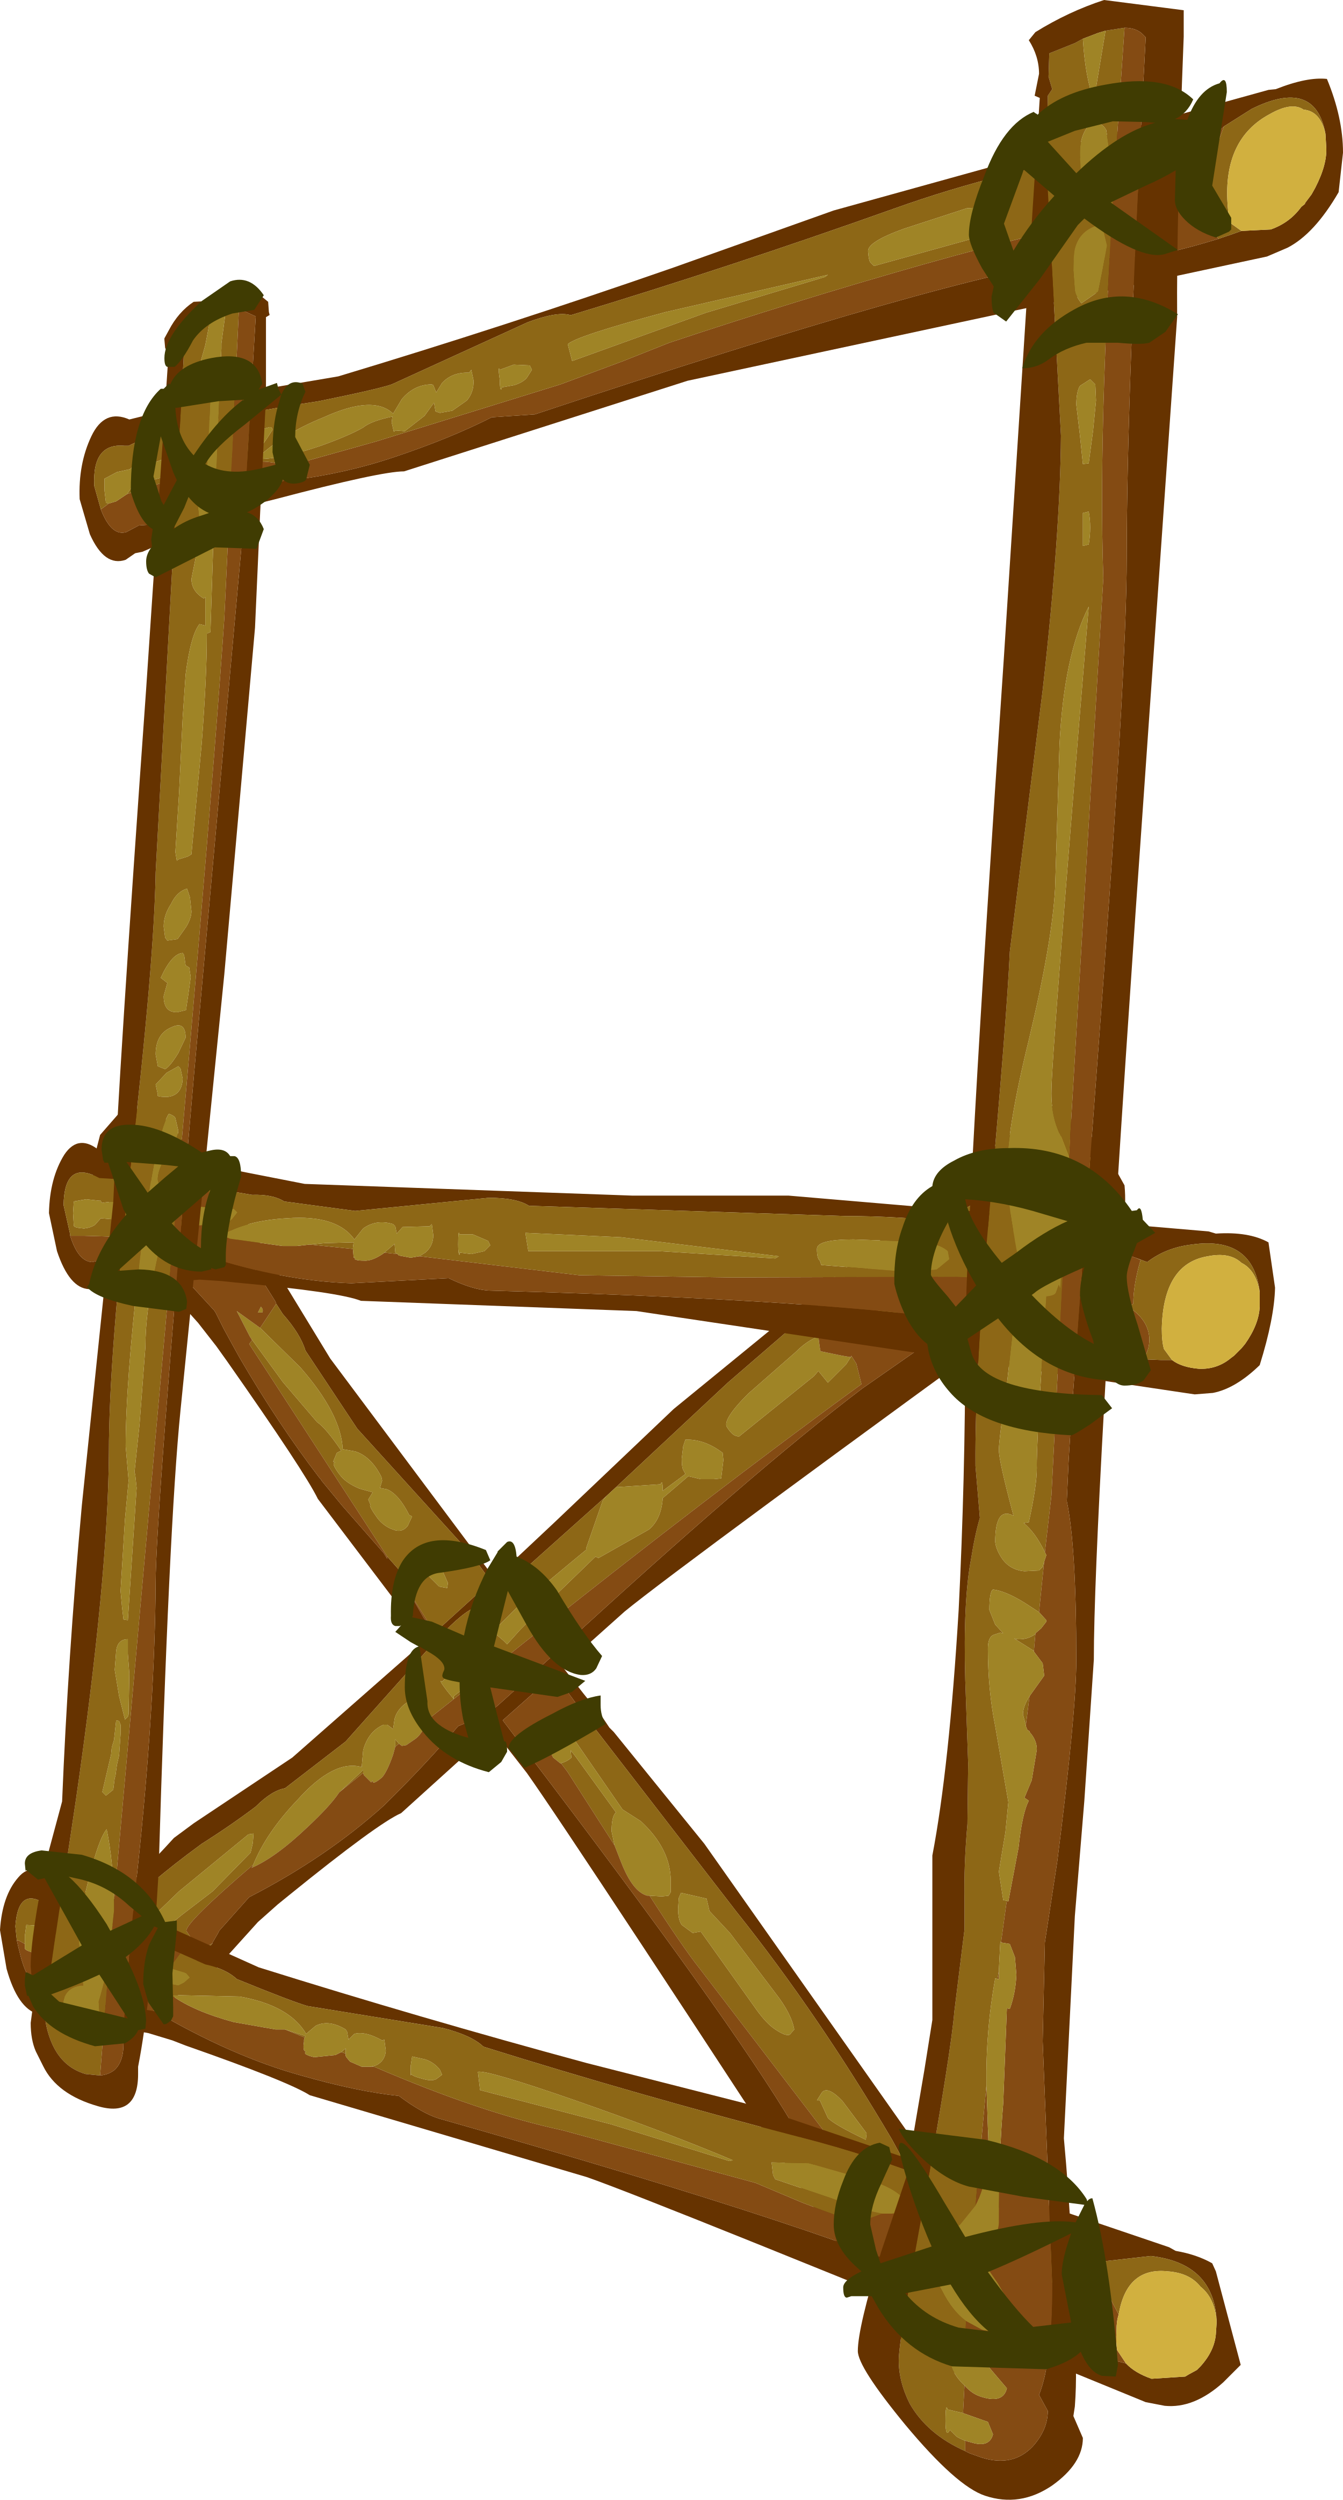 <?xml version="1.0" encoding="UTF-8" standalone="no"?>
<svg xmlns:ffdec="https://www.free-decompiler.com/flash" xmlns:xlink="http://www.w3.org/1999/xlink" ffdec:objectType="shape" height="171.05px" width="91.9px" xmlns="http://www.w3.org/2000/svg">
  <g transform="matrix(1.0, 0.0, 0.0, 1.0, 28.3, 178.75)">
    <path d="M40.85 -101.15 Q42.25 -102.7 43.65 -103.1 46.05 -101.6 47.45 -99.8 L48.65 -97.65 Q48.9 -94.9 47.75 -93.25 L46.8 -92.35 Q18.3 -71.65 14.45 -68.5 L10.2 -64.7 11.65 -62.85 12.9 -61.3 13.4 -60.55 13.7 -60.25 19.9 -52.6 39.85 -24.3 40.15 -23.8 Q41.7 -22.05 42.3 -20.55 41.1 -18.2 39.7 -17.1 38.75 -16.6 37.8 -16.25 35.4 -16.6 33.9 -18.1 L32.95 -19.2 Q11.05 -52.8 7.75 -57.45 L5.45 -60.4 -0.85 -54.7 Q-2.45 -54.0 -8.5 -49.1 L-9.3 -48.45 -10.65 -47.25 -13.9 -43.65 -17.85 -41.15 -18.65 -40.5 -19.75 -41.25 -20.7 -42.15 -21.9 -45.05 -21.3 -48.1 Q-18.9 -50.25 -16.4 -53.0 L-15.05 -54.0 -8.3 -58.5 0.8 -66.5 -6.55 -76.2 Q-7.45 -78.05 -12.75 -85.6 L-13.5 -86.65 -14.75 -88.25 -18.3 -92.2 -21.25 -97.2 -21.95 -98.2 -21.8 -99.75 -21.45 -101.1 -19.75 -103.05 -17.3 -102.55 -12.15 -96.35 -11.0 -94.5 -5.7 -85.8 5.55 -70.75 9.65 -74.6 17.8 -82.35 40.5 -100.9 40.85 -101.15 M44.15 -92.9 Q44.9 -93.0 45.8 -93.8 46.85 -94.75 46.9 -95.85 L47.0 -96.1 47.05 -96.1 47.1 -96.75 47.05 -97.15 Q46.9 -98.8 46.2 -99.7 L45.65 -100.3 45.5 -100.35 45.45 -100.4 Q42.7 -102.75 40.15 -99.45 39.0 -98.1 38.65 -96.55 36.7 -95.55 34.15 -93.95 L33.45 -93.5 Q29.65 -91.05 26.3 -88.3 L21.5 -84.15 13.85 -77.0 13.2 -76.4 6.1 -70.05 5.75 -69.7 4.7 -68.85 Q4.65 -68.8 4.6 -68.9 3.7 -68.75 2.15 -67.15 L1.7 -66.75 1.15 -66.1 -4.65 -59.6 -8.8 -56.4 Q-9.7 -56.25 -10.8 -55.15 -12.45 -53.9 -14.5 -52.6 -18.4 -49.75 -19.85 -48.0 L-20.0 -47.65 Q-20.9 -45.85 -20.7 -44.05 L-19.6 -42.95 Q-18.15 -41.85 -17.4 -42.5 L-16.85 -43.3 Q-16.1 -43.4 -15.35 -44.05 L-13.75 -45.8 -13.75 -45.85 -13.4 -46.45 -13.3 -46.65 -11.25 -48.95 Q-6.0 -51.65 -2.05 -55.2 0.95 -58.15 3.05 -60.65 L4.75 -61.35 5.5 -61.85 5.75 -62.05 7.3 -63.45 7.95 -64.1 9.0 -65.0 9.6 -65.55 Q23.3 -78.15 30.7 -83.75 L35.0 -86.75 37.3 -87.9 38.75 -88.7 Q40.45 -89.5 43.6 -92.25 L44.15 -92.9 M1.35 -67.2 L1.45 -67.05 5.3 -70.55 3.95 -72.4 -3.85 -81.0 -7.4 -86.35 Q-7.75 -87.5 -8.95 -88.85 L-9.4 -89.55 -9.45 -89.7 -11.9 -93.6 -12.4 -94.35 Q-15.4 -98.9 -17.0 -100.5 L-17.25 -100.75 Q-18.85 -101.75 -20.1 -101.3 L-20.55 -99.7 Q-20.9 -97.7 -20.15 -96.7 L-19.4 -96.0 Q-19.15 -95.1 -18.4 -94.2 L-16.1 -91.8 -15.95 -91.65 -15.4 -91.0 -13.65 -89.1 -13.55 -88.95 -13.0 -87.85 -12.4 -86.75 -11.9 -85.85 Q-9.25 -81.3 -6.45 -77.65 L-6.35 -77.55 -6.3 -77.45 -4.9 -75.75 -2.05 -72.5 -1.8 -72.1 -1.8 -72.25 -1.0 -71.35 -0.5 -70.15 0.7 -68.05 1.05 -67.6 1.35 -67.2 M11.75 -61.35 L9.65 -64.2 6.1 -61.05 9.4 -56.7 Q22.7 -39.15 26.5 -32.45 L28.75 -28.15 Q29.65 -26.25 32.5 -22.5 L33.05 -21.8 Q33.3 -21.0 34.1 -19.85 35.0 -18.7 36.05 -18.35 L36.3 -18.25 36.3 -18.2 36.9 -18.05 37.3 -17.95 Q38.7 -17.9 39.4 -18.45 L39.85 -18.9 39.9 -19.0 40.0 -19.1 Q41.8 -21.55 38.5 -24.9 37.1 -26.35 35.65 -27.0 L32.75 -32.35 Q27.65 -41.0 22.1 -47.95 L11.75 -61.35" fill="#663300" fill-rule="evenodd" stroke="none"/>
    <path d="M44.15 -92.9 L43.3 -93.0 42.3 -93.95 Q39.5 -97.15 41.4 -99.7 42.3 -100.95 43.35 -100.95 44.35 -101.3 45.45 -100.4 L45.5 -100.35 45.65 -100.3 46.2 -99.7 Q46.9 -98.8 47.05 -97.15 L47.1 -96.75 47.05 -96.1 47.0 -96.1 46.9 -95.85 Q46.85 -94.75 45.8 -93.8 44.9 -93.0 44.15 -92.9 M33.05 -21.8 Q32.9 -22.35 33.05 -22.75 L33.85 -23.55 33.9 -23.65 34.4 -24.1 34.45 -24.05 Q36.65 -25.65 38.9 -23.45 40.1 -22.25 40.2 -21.2 40.6 -20.05 40.0 -19.1 L39.9 -19.0 39.85 -18.9 39.4 -18.45 Q38.7 -17.9 37.3 -17.95 L36.9 -18.05 36.3 -18.2 36.3 -18.25 36.05 -18.35 Q35.0 -18.7 34.1 -19.85 33.3 -21.0 33.05 -21.8" fill="#d1b03f" fill-rule="evenodd" stroke="none"/>
    <path d="M45.45 -100.4 Q44.35 -101.3 43.35 -100.95 42.3 -100.95 41.4 -99.7 39.5 -97.15 42.3 -93.95 L43.3 -93.0 44.15 -92.9 43.6 -92.25 Q40.45 -89.5 38.75 -88.7 L37.3 -87.9 Q36.3 -92.35 33.45 -93.5 L34.15 -93.95 Q36.7 -95.55 38.65 -96.55 39.0 -98.1 40.15 -99.45 42.7 -102.75 45.45 -100.4 M38.2 -94.2 L37.6 -94.35 Q37.15 -94.35 37.0 -94.55 36.15 -94.05 35.65 -93.35 L35.05 -92.7 35.9 -92.1 36.55 -91.65 36.8 -91.7 37.7 -92.4 Q38.3 -92.95 38.35 -93.45 L38.2 -94.2 M26.3 -88.3 Q27.6 -87.85 28.65 -87.2 L28.35 -87.2 28.2 -87.4 27.7 -87.3 Q26.95 -87.05 26.15 -86.25 L22.9 -83.4 Q21.1 -81.6 21.45 -81.1 21.8 -80.55 22.1 -80.5 L22.25 -80.45 27.4 -84.6 27.7 -84.95 28.35 -84.15 29.6 -85.4 29.95 -85.95 29.95 -86.0 30.3 -85.45 30.65 -84.05 Q20.35 -76.55 7.3 -66.15 L2.75 -62.5 0.85 -61.0 Q0.95 -61.7 0.6 -62.25 L0.15 -62.85 0.05 -62.55 Q-1.05 -62.05 -1.3 -61.15 L-1.4 -60.45 -1.8 -60.75 -2.05 -60.75 Q-3.1 -60.3 -3.45 -59.0 L-3.55 -57.85 Q-5.45 -58.4 -7.95 -55.6 -10.1 -53.35 -11.0 -51.1 L-11.0 -51.15 Q-15.55 -47.25 -15.55 -46.65 L-14.65 -45.3 -13.75 -45.8 -15.35 -44.05 Q-16.1 -43.4 -16.85 -43.3 L-17.4 -42.5 Q-18.15 -41.85 -19.6 -42.95 L-20.7 -44.05 Q-20.9 -45.85 -20.0 -47.65 L-19.85 -48.0 Q-18.4 -49.75 -14.5 -52.6 -12.45 -53.9 -10.8 -55.15 -9.7 -56.25 -8.8 -56.4 L-4.65 -59.6 1.15 -66.1 1.7 -66.75 2.15 -67.15 Q3.7 -68.75 4.6 -68.9 4.65 -68.8 4.7 -68.85 L5.75 -69.7 6.1 -70.05 13.2 -76.4 12.95 -76.1 11.8 -72.8 11.85 -72.75 10.7 -71.8 7.1 -68.8 6.55 -68.25 5.55 -67.25 5.45 -67.1 6.15 -66.5 6.4 -66.25 7.3 -67.25 7.85 -67.8 12.45 -72.25 12.65 -72.15 16.1 -74.1 Q16.95 -74.8 17.05 -76.25 L18.8 -77.75 19.65 -77.55 20.55 -77.55 21.05 -77.6 21.2 -78.85 21.15 -79.35 Q19.9 -80.3 18.6 -80.25 L18.45 -79.8 18.35 -78.95 Q18.35 -78.25 18.5 -78.1 L18.6 -77.9 17.05 -76.75 Q17.05 -77.6 16.9 -77.2 L13.85 -77.0 21.5 -84.15 26.3 -88.3 M2.75 -62.5 L2.75 -62.7 3.4 -63.2 3.95 -63.8 3.95 -63.95 4.0 -64.6 3.75 -64.75 3.3 -64.7 2.7 -64.4 2.55 -64.25 1.95 -63.7 Q1.65 -63.9 2.3 -63.05 L2.75 -62.5 M0.3 -71.75 L0.45 -71.7 1.05 -70.9 1.75 -70.2 2.3 -70.1 2.35 -70.45 1.75 -71.8 1.05 -72.7 0.65 -72.3 0.3 -71.75 M-9.4 -89.55 L-8.95 -88.85 Q-7.75 -87.5 -7.4 -86.35 L-3.85 -81.0 3.95 -72.4 5.3 -70.55 1.45 -67.05 1.35 -67.2 -0.5 -70.15 -1.0 -71.35 -1.8 -72.25 -11.25 -86.8 -11.05 -87.05 -11.1 -87.15 -8.95 -84.2 -6.6 -81.45 Q-6.0 -81.05 -4.95 -79.5 L-5.25 -79.35 -5.5 -78.75 -5.35 -78.7 Q-5.7 -78.7 -5.05 -77.85 -4.65 -77.3 -3.7 -76.9 L-2.8 -76.65 -3.1 -76.15 -2.95 -75.8 Q-3.1 -75.75 -2.45 -74.85 -2.0 -74.3 -1.4 -74.1 -0.8 -73.85 -0.4 -74.35 L-0.1 -75.0 -0.3 -75.1 Q-1.0 -76.5 -1.8 -76.85 L-2.3 -76.95 -2.15 -77.45 -2.2 -77.7 Q-2.9 -79.1 -4.0 -79.45 L-4.85 -79.6 Q-4.95 -82.0 -7.75 -85.2 L-10.5 -87.9 -9.4 -89.55 M-15.4 -91.0 L-15.95 -91.65 -16.1 -91.8 -18.4 -94.2 Q-19.15 -95.1 -19.4 -96.0 L-20.15 -96.7 Q-20.9 -97.7 -20.55 -99.7 L-20.1 -101.3 Q-18.85 -101.75 -17.25 -100.75 L-17.0 -100.5 Q-15.4 -98.9 -12.4 -94.35 L-13.5 -93.55 -13.75 -93.9 -14.8 -95.45 -17.7 -99.15 -17.65 -99.25 -17.75 -99.35 -18.45 -100.35 -19.2 -101.15 -19.65 -100.55 -20.0 -99.9 -19.5 -99.0 -18.8 -98.35 -18.25 -98.4 -15.95 -95.15 -14.35 -92.8 -14.3 -92.7 -15.4 -91.0 M9.85 -61.4 L9.8 -61.5 9.8 -61.55 9.85 -61.4 9.9 -61.6 11.75 -61.35 22.1 -47.95 Q27.65 -41.0 32.75 -32.35 L35.65 -27.0 Q37.1 -26.35 38.5 -24.9 41.8 -21.55 40.0 -19.1 40.6 -20.05 40.2 -21.2 40.1 -22.25 38.9 -23.45 36.65 -25.65 34.45 -24.05 L29.0 -31.75 19.55 -44.1 Q18.4 -45.55 16.15 -49.05 L17.0 -49.0 17.45 -49.05 17.6 -49.3 17.6 -50.05 Q17.6 -52.25 15.55 -54.15 L14.3 -54.95 9.85 -61.4 M13.75 -52.5 L10.55 -57.5 10.1 -58.1 10.05 -58.1 Q10.55 -58.25 10.8 -58.5 L10.75 -59.0 11.1 -58.55 13.85 -54.75 Q13.55 -54.5 13.55 -53.45 L13.75 -52.5 M9.65 -60.15 L9.65 -60.45 9.8 -60.2 9.7 -60.2 9.65 -60.15 M-1.0 -59.45 L-1.25 -59.25 -1.25 -59.75 -1.0 -59.45 M-3.45 -57.45 L-5.05 -56.15 -3.45 -57.65 -3.45 -57.45 M33.65 -29.05 L32.4 -30.8 31.75 -31.55 31.3 -30.65 31.0 -30.05 31.05 -29.8 31.8 -28.75 Q32.4 -27.95 32.9 -27.85 L33.45 -27.85 33.55 -28.5 33.65 -29.05 M27.8 -35.05 L28.35 -33.85 Q28.75 -33.4 30.95 -32.35 L31.0 -32.8 29.35 -35.0 Q28.35 -36.05 27.95 -35.6 L27.6 -35.05 27.8 -35.05 M24.75 -42.4 L21.65 -46.5 20.25 -48.0 20.05 -48.85 18.3 -49.25 18.15 -48.9 18.1 -48.15 Q18.1 -47.4 18.35 -47.05 L19.1 -46.5 19.65 -46.6 23.5 -41.2 Q24.15 -40.3 24.75 -39.9 25.5 -39.4 25.75 -39.55 L26.05 -39.9 Q25.85 -41.0 24.75 -42.4 M-11.15 -52.0 L-11.0 -52.65 -10.95 -53.3 -11.3 -53.25 -16.05 -49.35 -18.95 -46.55 -19.0 -46.65 -19.1 -46.6 -19.85 -46.0 -20.5 -45.2 -20.15 -44.4 -19.7 -43.7 Q-19.6 -43.55 -19.05 -44.1 L-18.5 -44.9 -18.4 -45.65 -15.9 -47.7 -13.75 -49.35 -11.15 -52.0" fill="#8d6716" fill-rule="evenodd" stroke="none"/>
    <path d="M38.2 -94.2 L38.35 -93.45 Q38.3 -92.95 37.7 -92.4 L36.8 -91.7 36.55 -91.65 35.9 -92.1 35.05 -92.7 35.65 -93.35 Q36.15 -94.05 37.0 -94.55 37.15 -94.35 37.6 -94.35 L38.2 -94.2 M32.2 -90.5 L33.95 -92.05 34.45 -91.9 33.45 -89.05 32.45 -88.65 32.4 -88.45 31.9 -88.95 Q31.35 -89.55 32.2 -90.5 M13.85 -77.0 L16.9 -77.2 Q17.05 -77.6 17.05 -76.75 L18.6 -77.9 18.5 -78.1 Q18.35 -78.25 18.35 -78.95 L18.45 -79.8 18.6 -80.25 Q19.9 -80.3 21.15 -79.35 L21.2 -78.85 21.05 -77.6 20.55 -77.55 19.65 -77.55 18.8 -77.75 17.05 -76.25 Q16.95 -74.8 16.1 -74.1 L12.65 -72.15 12.45 -72.25 7.85 -67.8 7.3 -67.25 6.4 -66.25 6.15 -66.5 5.45 -67.1 5.55 -67.25 6.55 -68.25 7.1 -68.8 10.7 -71.8 11.85 -72.75 11.8 -72.8 12.95 -76.1 13.2 -76.4 13.85 -77.0 M-11.0 -51.1 Q-10.1 -53.35 -7.95 -55.6 -5.45 -58.4 -3.55 -57.85 L-3.45 -59.0 Q-3.1 -60.3 -2.05 -60.75 L-1.8 -60.75 -1.4 -60.45 -1.3 -61.15 Q-1.05 -62.05 0.05 -62.55 L0.15 -62.85 0.6 -62.25 Q0.95 -61.7 0.85 -61.0 L0.8 -60.85 Q0.65 -60.2 0.15 -59.8 L-0.5 -59.35 -0.8 -59.3 -1.0 -59.45 -1.25 -59.75 -1.25 -59.25 -1.4 -58.7 Q-1.8 -57.55 -2.15 -57.15 -2.85 -56.55 -2.8 -56.95 L-2.9 -56.8 -3.4 -57.3 -3.45 -57.45 -3.45 -57.65 -5.05 -56.15 -5.1 -56.1 Q-5.7 -55.2 -7.25 -53.75 -9.45 -51.65 -11.1 -50.95 L-11.05 -51.0 -11.0 -51.1 M2.75 -62.5 L2.3 -63.05 Q1.65 -63.9 1.95 -63.7 L2.55 -64.25 2.7 -64.4 3.3 -64.7 3.75 -64.75 4.0 -64.6 3.95 -63.95 3.95 -63.8 3.4 -63.2 2.75 -62.7 2.75 -62.5 M29.95 -85.95 L29.6 -85.4 28.35 -84.15 27.7 -84.95 27.4 -84.6 22.25 -80.45 22.1 -80.5 Q21.8 -80.55 21.45 -81.1 21.1 -81.6 22.9 -83.4 L26.15 -86.25 Q26.95 -87.05 27.7 -87.3 L27.8 -86.55 27.85 -86.3 29.3 -86.0 29.9 -85.9 29.95 -85.95 M0.3 -71.75 L0.65 -72.3 1.05 -72.7 1.75 -71.8 2.35 -70.45 2.3 -70.1 1.75 -70.2 1.05 -70.9 0.45 -71.7 0.3 -71.75 M-10.5 -87.9 L-7.75 -85.2 Q-4.95 -82.0 -4.85 -79.6 L-4.0 -79.45 Q-2.9 -79.1 -2.2 -77.7 L-2.15 -77.45 -2.3 -76.95 -1.8 -76.85 Q-1.0 -76.5 -0.3 -75.1 L-0.1 -75.0 -0.4 -74.35 Q-0.8 -73.85 -1.4 -74.1 -2.0 -74.3 -2.45 -74.85 -3.1 -75.75 -2.95 -75.8 L-3.1 -76.15 -2.8 -76.65 -3.7 -76.9 Q-4.65 -77.3 -5.05 -77.85 -5.7 -78.7 -5.35 -78.7 L-5.5 -78.75 -5.25 -79.35 -4.95 -79.5 Q-6.0 -81.05 -6.6 -81.45 L-8.95 -84.2 -11.1 -87.15 -11.2 -87.3 -12.1 -89.05 -10.5 -87.9 M16.15 -49.05 L16.0 -49.05 Q15.0 -49.3 14.2 -51.35 L13.75 -52.5 13.55 -53.45 Q13.55 -54.5 13.85 -54.75 L11.1 -58.55 10.75 -59.0 10.8 -58.5 Q10.55 -58.25 10.05 -58.1 L9.55 -58.5 9.5 -58.6 Q9.35 -58.85 9.35 -59.45 9.35 -60.05 9.65 -60.15 L9.7 -60.2 9.8 -60.2 9.65 -60.45 9.2 -61.05 9.9 -61.25 9.85 -61.4 14.3 -54.95 15.55 -54.15 Q17.6 -52.25 17.6 -50.05 L17.6 -49.3 17.45 -49.05 17.0 -49.0 16.15 -49.05 M24.75 -42.4 Q25.85 -41.0 26.05 -39.9 L25.75 -39.55 Q25.5 -39.4 24.75 -39.9 24.15 -40.3 23.5 -41.2 L19.65 -46.6 19.1 -46.5 18.35 -47.05 Q18.1 -47.4 18.1 -48.15 L18.15 -48.9 18.3 -49.25 20.05 -48.85 20.25 -48.0 21.65 -46.5 24.75 -42.4 M27.8 -35.05 L27.6 -35.05 27.95 -35.6 Q28.35 -36.05 29.35 -35.0 L31.0 -32.8 30.95 -32.35 Q28.75 -33.4 28.35 -33.85 L27.8 -35.05 M33.65 -29.05 L33.55 -28.5 33.45 -27.85 32.9 -27.85 Q32.4 -27.95 31.8 -28.75 L31.05 -29.8 31.0 -30.05 31.3 -30.65 31.75 -31.55 32.4 -30.8 33.65 -29.05 M-14.35 -92.8 L-15.95 -95.15 -18.25 -98.4 -18.8 -98.35 -19.5 -99.0 -20.0 -99.9 -19.65 -100.55 -19.2 -101.15 -18.45 -100.35 -17.75 -99.35 -17.65 -99.25 -17.7 -99.15 -14.8 -95.45 -13.75 -93.9 Q-14.25 -93.65 -14.35 -92.8 M-10.35 -88.95 L-10.65 -88.95 -10.6 -89.05 -10.45 -89.35 Q-10.25 -89.15 -10.35 -88.95 M-11.15 -52.0 L-13.75 -49.35 -15.9 -47.7 -18.4 -45.65 -18.5 -44.9 -19.05 -44.1 Q-19.6 -43.55 -19.7 -43.7 L-20.15 -44.4 -20.5 -45.2 -19.85 -46.0 -19.1 -46.6 -19.0 -46.65 -18.95 -46.55 -16.05 -49.35 -11.3 -53.25 -10.95 -53.3 -11.0 -52.65 -11.15 -52.0" fill="#9f8426" fill-rule="evenodd" stroke="none"/>
    <path d="M33.45 -93.5 Q36.3 -92.35 37.3 -87.9 L35.0 -86.75 30.7 -83.75 Q23.3 -78.15 9.6 -65.55 L9.0 -65.0 7.95 -64.1 7.3 -63.45 5.75 -62.05 5.5 -61.85 4.75 -61.35 3.05 -60.65 Q0.95 -58.15 -2.05 -55.2 -6.0 -51.65 -11.25 -48.95 L-13.3 -46.65 -13.4 -46.45 -13.75 -45.85 -13.75 -45.8 -14.65 -45.3 -15.55 -46.65 Q-15.55 -47.25 -11.0 -51.15 L-11.0 -51.1 -11.05 -51.0 -11.1 -50.95 Q-9.45 -51.65 -7.25 -53.75 -5.7 -55.2 -5.1 -56.1 L-5.05 -56.15 -3.45 -57.45 -3.4 -57.3 -2.9 -56.8 -2.8 -56.95 Q-2.85 -56.55 -2.15 -57.15 -1.8 -57.55 -1.4 -58.7 L-1.25 -59.25 -1.0 -59.45 -0.8 -59.3 -0.5 -59.35 0.15 -59.8 Q0.65 -60.2 0.8 -60.85 L0.85 -61.0 2.75 -62.5 7.3 -66.15 Q20.35 -76.55 30.65 -84.05 L30.3 -85.45 29.95 -86.0 29.95 -85.95 29.9 -85.9 29.3 -86.0 27.85 -86.3 27.8 -86.55 27.7 -87.3 28.2 -87.4 28.35 -87.2 28.65 -87.2 Q27.6 -87.85 26.3 -88.3 29.65 -91.05 33.45 -93.5 M32.2 -90.5 Q31.35 -89.55 31.9 -88.95 L32.4 -88.45 32.45 -88.65 33.45 -89.05 34.45 -91.9 33.95 -92.05 32.2 -90.5 M1.35 -67.2 L1.05 -67.6 0.7 -68.05 -0.5 -70.15 1.35 -67.2 M-1.8 -72.25 L-1.8 -72.1 -2.05 -72.5 -4.9 -75.75 -6.3 -77.45 -6.35 -77.55 -6.45 -77.65 Q-9.25 -81.3 -11.9 -85.85 L-12.4 -86.75 -13.0 -87.85 -13.55 -88.95 -13.65 -89.1 -15.4 -91.0 -14.3 -92.7 -14.35 -92.8 Q-14.25 -93.65 -13.75 -93.9 L-13.5 -93.55 -12.4 -94.35 -11.9 -93.6 -9.45 -89.7 -9.4 -89.55 -10.5 -87.9 -12.1 -89.05 -11.2 -87.3 -11.1 -87.15 -11.05 -87.05 -11.25 -86.8 -1.8 -72.25 M11.75 -61.35 L9.9 -61.6 9.85 -61.4 9.8 -61.55 9.8 -61.5 9.85 -61.4 9.9 -61.25 9.2 -61.05 9.65 -60.45 9.65 -60.15 Q9.35 -60.05 9.35 -59.45 9.35 -58.85 9.5 -58.6 L9.55 -58.5 10.05 -58.1 10.1 -58.1 10.55 -57.5 13.75 -52.5 14.2 -51.35 Q15.0 -49.3 16.0 -49.05 L16.15 -49.05 Q18.4 -45.55 19.55 -44.1 L29.0 -31.75 34.45 -24.05 34.4 -24.1 33.9 -23.65 33.85 -23.55 33.05 -22.75 Q32.9 -22.35 33.05 -21.8 L32.5 -22.5 Q29.65 -26.25 28.75 -28.15 L26.5 -32.45 Q22.7 -39.15 9.4 -56.7 L6.1 -61.05 9.65 -64.2 11.75 -61.35 M-10.35 -88.95 Q-10.25 -89.15 -10.45 -89.35 L-10.6 -89.05 -10.65 -88.95 -10.35 -88.95" fill="#844b13" fill-rule="evenodd" stroke="none"/>
    <path d="M59.0 -172.65 Q61.15 -173.5 62.5 -173.35 63.6 -170.7 63.6 -168.3 L63.3 -165.6 Q61.65 -162.75 59.8 -161.8 L58.4 -161.2 18.75 -152.7 -0.65 -146.5 Q-2.25 -146.5 -9.45 -144.6 L-10.45 -144.35 -12.05 -143.85 -18.55 -141.0 -19.05 -140.9 -19.7 -140.45 Q-21.15 -139.95 -22.15 -142.2 L-22.85 -144.6 Q-22.95 -147.0 -22.05 -148.9 -21.15 -150.8 -19.45 -150.05 L-12.8 -151.7 -5.15 -153.0 Q6.15 -156.4 17.8 -160.45 L28.75 -164.35 58.5 -172.6 59.0 -172.65 M55.45 -170.1 L54.3 -169.0 50.05 -168.6 49.05 -168.5 Q40.45 -167.2 32.8 -164.45 21.55 -160.45 10.8 -157.2 L10.7 -157.2 Q9.8 -157.45 7.8 -156.7 L-1.5 -152.45 Q-2.55 -152.1 -6.5 -151.3 L-8.75 -150.95 -12.95 -150.2 Q-17.55 -149.25 -19.5 -148.25 L-19.8 -148.25 Q-22.0 -148.45 -21.85 -145.5 L-21.4 -143.9 -21.3 -143.65 Q-20.6 -142.05 -19.65 -142.35 L-18.8 -142.8 -17.3 -142.9 Q-15.55 -143.55 -14.65 -144.25 L-14.5 -144.35 -11.8 -145.6 -8.3 -145.9 Q-4.7 -146.35 -1.4 -147.45 2.5 -148.75 5.35 -150.2 L8.3 -150.4 Q36.85 -159.9 45.5 -161.0 L49.65 -161.25 49.75 -161.2 Q51.45 -161.3 55.05 -162.4 L55.8 -162.65 56.65 -162.95 58.65 -163.05 Q59.95 -163.5 60.75 -164.6 L61.0 -164.8 61.0 -164.85 61.45 -165.45 61.7 -165.9 Q62.55 -167.55 62.45 -168.75 L62.4 -169.6 Q61.7 -173.45 57.35 -171.3 L55.45 -170.1 M54.9 -94.35 Q57.15 -94.5 58.5 -93.75 L58.95 -90.65 Q58.9 -88.55 57.9 -85.35 56.25 -83.75 54.7 -83.45 L53.45 -83.35 15.25 -89.05 -3.6 -89.75 Q-5.1 -90.35 -12.15 -91.0 L-13.1 -91.1 -14.65 -91.2 -21.0 -90.7 -21.55 -90.75 -22.2 -90.55 Q-23.55 -90.6 -24.4 -93.15 L-24.95 -95.75 Q-24.9 -98.15 -23.9 -99.75 -22.9 -101.25 -21.4 -99.95 L-14.85 -99.2 -7.45 -97.75 14.95 -96.95 25.65 -96.95 54.4 -94.5 54.9 -94.35 M57.9 -90.35 Q57.45 -94.2 53.25 -93.6 51.5 -93.4 50.2 -92.4 L49.4 -92.7 49.25 -92.75 49.1 -92.8 46.95 -93.35 46.8 -93.4 46.7 -93.45 45.15 -93.75 Q37.0 -95.55 29.55 -95.55 L8.0 -96.25 7.9 -96.25 Q7.05 -96.8 5.15 -96.8 L-4.0 -95.9 -8.85 -96.55 Q-9.65 -97.05 -11.05 -97.0 L-14.0 -97.5 -15.1 -97.75 -15.55 -97.8 -15.7 -97.8 -15.75 -97.8 -21.5 -98.15 -21.8 -98.3 Q-23.9 -99.25 -23.95 -96.3 L-23.5 -94.3 -23.5 -94.2 Q-22.95 -92.45 -22.0 -92.4 L-21.2 -92.6 Q-20.65 -92.2 -19.75 -92.15 L-17.1 -92.5 -17.0 -92.55 -16.95 -92.55 -14.3 -92.85 Q-8.95 -91.1 -4.25 -90.95 L2.4 -91.3 Q4.05 -90.5 5.2 -90.45 33.0 -89.7 41.25 -87.7 L45.25 -86.45 49.9 -85.75 51.15 -85.7 51.9 -85.7 Q52.55 -85.2 53.75 -85.1 55.0 -85.05 55.95 -85.85 L56.15 -86.0 56.2 -86.05 56.65 -86.5 56.9 -86.8 Q57.85 -88.15 57.9 -89.35 L57.9 -90.15 57.9 -90.35 M36.15 -29.35 Q31.25 -31.3 26.55 -32.5 15.4 -35.4 4.85 -38.7 L4.75 -38.75 Q3.95 -39.5 2.0 -40.0 L-7.25 -41.5 Q-8.3 -41.8 -12.1 -43.35 -12.85 -44.05 -14.25 -44.35 L-15.95 -45.1 -18.3 -46.1 -20.05 -46.85 Q-23.2 -48.05 -24.7 -48.15 L-25.0 -48.35 Q-27.05 -49.85 -27.25 -46.95 L-27.15 -46.0 -27.05 -45.55 -26.9 -44.95 Q-26.4 -43.0 -25.45 -42.7 L-24.65 -42.7 Q-24.1 -42.15 -23.2 -41.85 L-20.55 -41.55 -20.4 -41.55 -17.7 -41.15 Q-12.4 -38.05 -7.7 -36.75 -3.85 -35.65 -1.0 -35.35 0.6 -34.15 1.75 -33.8 29.75 -25.85 38.0 -21.8 L42.0 -19.5 Q43.75 -18.45 47.95 -17.25 L48.75 -17.05 Q49.35 -16.4 50.5 -16.0 L52.8 -16.15 53.05 -16.3 53.6 -16.6 53.85 -16.85 Q54.8 -17.9 54.9 -19.05 L54.95 -19.8 54.95 -20.0 Q54.75 -23.9 50.45 -24.4 L47.35 -24.05 46.85 -24.35 42.3 -26.7 36.15 -29.35 M22.65 -34.85 L51.7 -25.0 52.15 -24.75 Q53.6 -24.5 54.65 -23.9 L54.9 -23.35 56.6 -16.95 55.4 -15.75 Q53.4 -13.95 51.4 -14.15 L50.1 -14.4 Q16.45 -28.2 11.85 -29.8 L-7.1 -35.4 Q-8.6 -36.35 -15.6 -38.8 L-16.5 -39.15 -18.15 -39.65 -24.55 -40.8 -25.05 -41.0 -25.7 -40.95 Q-27.1 -41.35 -27.85 -44.05 L-28.3 -46.7 Q-28.15 -49.05 -27.05 -50.3 -26.0 -51.55 -24.55 -49.9 -22.25 -49.35 -18.05 -47.5 L-10.6 -44.15 Q0.4 -40.7 11.85 -37.6 L22.65 -34.85" fill="#663300" fill-rule="evenodd" stroke="none"/>
    <path d="M50.05 -168.6 L54.3 -169.0 55.45 -170.1 55.05 -169.0 Q54.1 -166.3 54.1 -165.6 L54.9 -163.0 55.05 -162.4 Q51.45 -161.3 49.75 -161.2 L49.65 -161.25 45.5 -161.0 Q36.85 -159.9 8.3 -150.4 L5.35 -150.2 Q2.5 -148.75 -1.4 -147.45 -4.7 -146.35 -8.3 -145.9 L-11.8 -145.6 -14.5 -144.35 -14.65 -144.25 Q-15.55 -143.55 -17.3 -142.9 L-18.8 -142.8 -19.65 -142.35 Q-20.6 -142.05 -21.3 -143.65 L-21.4 -143.9 -20.85 -144.3 -20.35 -144.45 -19.6 -144.95 -15.4 -146.3 Q-10.25 -147.75 -8.8 -146.8 L-2.55 -148.55 10.05 -152.45 14.35 -154.05 17.5 -155.3 Q26.05 -158.15 34.85 -160.65 43.7 -163.15 49.35 -164.1 L49.4 -165.8 49.6 -165.45 49.7 -165.1 49.9 -165.0 51.0 -165.3 52.25 -166.1 52.55 -166.9 52.15 -167.3 Q51.75 -167.55 51.75 -167.8 L49.95 -167.2 49.6 -167.05 Q49.7 -167.95 49.95 -168.45 L50.05 -168.6 M49.4 -92.7 L49.75 -92.55 Q49.25 -90.85 49.25 -89.55 L48.9 -89.35 Q50.3 -88.45 50.35 -87.15 50.35 -86.3 49.9 -85.75 L45.25 -86.45 41.25 -87.7 Q33.0 -89.7 5.2 -90.45 4.05 -90.5 2.4 -91.3 L-4.25 -90.95 Q-8.95 -91.1 -14.3 -92.85 L-16.95 -92.55 -17.0 -92.55 -17.1 -92.5 -19.75 -92.15 Q-20.65 -92.2 -21.2 -92.6 L-22.0 -92.4 Q-22.95 -92.45 -23.5 -94.2 L-22.55 -94.2 -17.3 -94.05 Q-16.75 -93.95 -16.45 -93.55 L-16.05 -94.85 -14.1 -94.95 -13.7 -94.95 -13.3 -94.15 -12.95 -94.15 -12.55 -94.0 -8.95 -93.5 -8.7 -93.5 -8.4 -93.5 -8.0 -93.5 -7.1 -93.6 -4.15 -93.3 -4.1 -92.7 -4.0 -92.75 Q-4.2 -92.5 -3.4 -92.5 -2.85 -92.45 -2.05 -93.0 L-2.0 -93.05 -1.1 -92.95 -1.0 -92.85 -0.2 -92.7 0.4 -92.8 11.35 -91.5 21.75 -91.35 37.2 -91.4 40.25 -91.25 40.25 -91.15 40.25 -91.05 40.35 -90.95 40.35 -90.85 40.4 -90.85 40.5 -91.05 41.5 -90.6 41.65 -90.65 42.3 -90.95 42.55 -91.05 45.45 -90.6 45.55 -90.25 45.7 -90.1 46.8 -90.0 47.35 -90.05 48.0 -90.35 48.35 -90.95 48.0 -91.5 47.75 -92.15 46.7 -92.25 46.7 -93.25 46.7 -93.45 46.8 -93.4 46.95 -93.35 49.1 -92.8 49.25 -92.75 49.4 -92.7 M-14.0 -97.5 L-14.0 -96.15 -14.25 -96.15 -15.2 -96.25 -15.8 -96.3 -15.8 -96.55 -15.75 -97.8 -15.7 -97.8 -15.55 -97.8 -15.1 -97.75 -14.0 -97.5 M33.55 -27.95 L36.15 -29.35 42.3 -26.7 46.85 -24.35 46.85 -24.15 Q46.8 -23.05 48.25 -20.4 48.1 -19.95 48.1 -19.3 48.05 -18.45 48.15 -17.95 L48.75 -17.05 47.95 -17.25 Q43.75 -18.45 42.0 -19.5 L38.0 -21.8 Q29.75 -25.85 1.75 -33.8 0.6 -34.15 -1.0 -35.35 -3.85 -35.65 -7.7 -36.75 -12.4 -38.05 -17.7 -41.15 L-20.4 -41.55 -20.55 -41.55 -23.2 -41.85 Q-24.1 -42.15 -24.65 -42.7 L-25.45 -42.7 Q-26.4 -43.0 -26.9 -44.95 L-27.05 -45.55 -27.15 -46.0 -27.05 -46.0 -26.6 -45.75 -26.6 -45.45 Q-26.6 -45.3 -25.85 -45.1 L-25.15 -45.1 -25.1 -45.15 -21.0 -43.8 -20.95 -44.15 -19.4 -43.55 -17.35 -43.15 -17.65 -42.55 -16.4 -42.25 -16.5 -42.2 Q-15.05 -41.15 -12.3 -40.4 L-9.45 -39.9 -8.8 -39.9 -7.45 -39.35 -7.5 -39.2 -7.5 -39.05 Q-7.6 -38.45 -7.4 -38.4 L-7.35 -38.4 Q-7.65 -38.2 -6.8 -38.0 L-5.35 -38.15 -4.95 -38.35 -4.65 -38.25 -4.65 -38.1 -4.6 -38.0 -4.35 -37.7 -3.55 -37.35 -3.45 -37.35 -3.3 -37.35 -2.95 -37.35 -2.7 -37.35 Q4.6 -34.2 10.2 -33.0 L23.4 -29.4 26.6 -28.05 Q29.2 -27.05 30.1 -26.8 30.55 -26.7 32.05 -27.3 L32.7 -27.3 Q33.45 -27.35 33.55 -27.75 L33.55 -27.95 M-15.95 -45.1 L-16.7 -44.1 -16.75 -44.1 -16.85 -43.35 -16.95 -43.1 -18.55 -43.4 -18.55 -43.7 -18.15 -44.6 -18.6 -44.75 -18.7 -44.75 -20.35 -45.3 -20.45 -45.35 -20.55 -45.4 -20.65 -45.4 -20.05 -46.85 -18.3 -46.1 -15.95 -45.1 M40.55 -25.9 L40.05 -26.1 38.5 -26.45 Q37.2 -26.6 37.2 -25.85 L37.3 -25.1 37.35 -25.25 38.3 -24.65 37.95 -24.4 37.2 -24.25 41.25 -22.6 41.25 -26.25 41.1 -26.15 40.55 -25.9 M43.0 -24.95 L42.15 -25.1 Q42.0 -24.75 42.3 -24.05 L42.5 -23.15 42.55 -23.0 43.7 -22.6 Q44.55 -22.35 45.0 -22.6 L45.3 -23.1 45.0 -23.75 44.8 -24.4 43.0 -24.95" fill="#844b13" fill-rule="evenodd" stroke="none"/>
    <path d="M50.05 -168.6 L49.95 -168.45 Q49.7 -167.95 49.6 -167.05 L49.05 -166.85 Q49.05 -166.4 49.4 -165.85 L49.6 -165.45 49.4 -165.8 49.35 -164.1 Q43.7 -163.15 34.85 -160.65 26.05 -158.15 17.5 -155.3 L14.35 -154.05 10.05 -152.45 -2.55 -148.55 -8.8 -146.8 Q-10.25 -147.75 -15.4 -146.3 L-19.6 -144.95 -19.2 -145.55 -16.2 -146.35 -13.75 -146.95 -10.35 -148.3 -10.0 -148.8 -9.65 -149.35 Q-9.7 -149.6 -9.95 -149.5 L-15.65 -147.85 -19.2 -146.6 -19.3 -146.75 -19.4 -146.65 -20.3 -146.45 -21.15 -146.0 -21.15 -145.2 -21.05 -144.35 -20.85 -144.3 -21.4 -143.9 -21.85 -145.5 Q-22.0 -148.45 -19.8 -148.25 L-19.5 -148.25 Q-17.55 -149.25 -12.95 -150.2 L-8.75 -150.95 -6.5 -151.3 Q-2.55 -152.1 -1.5 -152.45 L7.8 -156.7 Q9.8 -157.45 10.7 -157.2 L10.8 -157.2 Q21.55 -160.45 32.8 -164.45 40.45 -167.2 49.05 -168.5 L50.05 -168.6 M55.05 -162.4 L54.9 -163.0 54.1 -165.6 Q54.1 -166.3 55.05 -169.0 L55.45 -170.1 57.35 -171.3 Q61.7 -173.45 62.4 -169.6 62.05 -171.15 60.9 -171.25 60.1 -171.8 58.6 -170.95 55.4 -169.25 55.7 -164.8 55.75 -163.9 55.95 -163.45 L56.65 -162.95 55.8 -162.65 55.05 -162.4 M45.35 -165.9 Q44.15 -165.3 44.2 -164.5 L44.35 -163.8 44.5 -164.0 45.55 -164.0 48.05 -166.3 47.75 -166.65 Q46.55 -166.55 45.35 -165.9 M40.35 -164.15 L40.25 -164.65 37.85 -164.5 33.55 -163.1 Q31.05 -162.2 31.1 -161.55 31.15 -160.85 31.3 -160.75 L31.5 -160.55 38.0 -162.35 39.55 -163.15 Q40.25 -163.7 40.35 -164.15 M17.25 -157.4 Q11.1 -155.75 10.55 -155.2 L10.85 -154.05 20.0 -157.35 28.15 -159.8 28.35 -159.95 17.25 -157.4 M7.75 -152.9 L8.1 -153.45 7.95 -153.75 6.85 -153.8 5.9 -153.45 Q5.75 -153.8 5.9 -152.75 5.9 -152.05 6.0 -152.1 L6.05 -152.25 6.9 -152.4 Q7.5 -152.6 7.75 -152.9 M4.1 -152.75 L3.95 -153.45 3.8 -153.25 Q2.65 -153.3 1.95 -152.55 L1.55 -151.9 1.35 -152.4 1.25 -152.45 Q0.05 -152.45 -0.8 -151.45 L-1.4 -150.45 Q-2.75 -151.75 -6.15 -150.2 -9.0 -149.05 -10.75 -147.35 -9.15 -147.3 -6.35 -148.25 -4.4 -148.95 -3.45 -149.5 -2.9 -149.95 -1.45 -150.25 L-1.5 -149.85 -1.35 -149.2 -1.25 -149.3 -0.6 -149.25 0.75 -150.3 1.4 -151.2 1.5 -150.6 1.8 -150.5 2.65 -150.65 3.65 -151.35 Q4.15 -151.95 4.1 -152.75 M57.9 -90.35 Q57.65 -91.85 56.65 -92.35 55.85 -93.1 54.35 -92.8 51.3 -92.3 51.2 -87.85 51.2 -86.95 51.35 -86.45 L51.9 -85.7 51.15 -85.7 49.9 -85.75 Q50.35 -86.3 50.35 -87.15 50.3 -88.45 48.9 -89.35 L49.25 -89.55 Q49.25 -90.85 49.75 -92.55 L49.4 -92.7 50.2 -92.4 Q51.5 -93.4 53.25 -93.6 57.45 -94.2 57.9 -90.35 M46.7 -93.45 L46.7 -93.25 46.7 -92.25 45.9 -92.25 45.1 -92.15 Q45.0 -91.75 45.3 -91.1 L45.45 -90.6 42.55 -91.05 42.3 -90.95 44.05 -92.0 43.85 -92.4 41.5 -92.55 Q40.25 -92.4 40.25 -91.65 L40.25 -91.25 37.2 -91.4 21.75 -91.35 11.35 -91.5 0.4 -92.8 0.8 -93.05 Q1.35 -93.5 1.35 -94.25 L1.25 -95.0 1.1 -94.85 -0.75 -94.8 -1.15 -94.35 -1.25 -94.85 -1.4 -95.0 Q-2.55 -95.35 -3.45 -94.7 L-4.05 -93.95 Q-5.25 -95.65 -8.65 -95.4 -11.45 -95.25 -13.2 -94.2 L-12.95 -94.15 -13.3 -94.15 -13.7 -94.95 -14.1 -94.95 -12.8 -95.0 -12.4 -95.35 -12.05 -95.8 -12.3 -96.05 -14.0 -96.15 -14.0 -97.5 -11.05 -97.0 Q-9.65 -97.05 -8.85 -96.55 L-4.0 -95.9 5.15 -96.8 Q7.05 -96.8 7.9 -96.25 L8.0 -96.25 29.55 -95.55 Q37.0 -95.55 45.15 -93.75 L46.7 -93.45 M33.55 -27.95 L33.55 -28.3 Q32.8 -29.1 31.25 -29.55 L27.05 -30.75 24.5 -30.8 24.6 -29.95 24.75 -29.65 31.1 -27.5 32.05 -27.3 Q30.55 -26.7 30.1 -26.8 29.2 -27.05 26.6 -28.05 L23.4 -29.4 10.2 -33.0 Q4.6 -34.2 -2.7 -37.35 L-2.95 -37.35 -2.55 -37.45 Q-1.95 -37.75 -1.9 -38.45 L-2.0 -39.2 -2.15 -39.15 Q-3.3 -39.8 -4.05 -39.6 L-4.45 -39.2 -4.55 -39.75 -4.65 -39.9 Q-5.8 -40.6 -6.7 -40.15 L-7.35 -39.6 Q-8.5 -41.55 -11.9 -42.15 L-16.4 -42.25 -17.65 -42.55 -17.35 -43.15 -16.1 -42.9 -15.7 -43.1 -15.3 -43.45 -15.55 -43.75 -16.7 -44.1 -15.95 -45.1 -14.25 -44.35 Q-12.85 -44.05 -12.1 -43.35 -8.3 -41.8 -7.25 -41.5 L2.0 -40.0 Q3.95 -39.5 4.75 -38.75 L4.85 -38.7 Q15.4 -35.4 26.55 -32.5 31.25 -31.3 36.15 -29.35 L33.55 -27.95 M21.6 -30.9 L21.85 -30.95 Q17.35 -32.85 11.05 -35.05 5.0 -37.15 4.4 -37.0 L4.55 -35.75 13.55 -33.4 21.6 -30.9 M5.25 -93.55 L5.1 -93.85 4.05 -94.3 3.15 -94.3 Q3.05 -94.7 3.05 -93.6 3.05 -92.9 3.15 -92.9 L3.15 -93.05 3.95 -92.95 4.85 -93.15 5.25 -93.55 M24.75 -92.65 L25.0 -92.8 14.2 -94.1 7.65 -94.4 7.85 -93.15 16.8 -93.15 24.75 -92.65 M35.8 -91.9 L36.65 -92.6 36.55 -93.15 Q35.85 -93.75 34.3 -93.8 L30.1 -93.95 Q27.6 -93.95 27.6 -93.3 27.6 -92.65 27.8 -92.5 L27.9 -92.2 34.2 -91.7 35.8 -91.9 M40.55 -25.9 L41.1 -26.15 41.25 -26.25 41.25 -22.6 37.2 -24.25 37.95 -24.4 38.3 -24.65 38.45 -24.55 Q39.05 -24.5 41.1 -25.25 L40.85 -25.7 40.55 -25.9 M1.8 -37.15 Q1.4 -37.65 0.8 -37.85 L-0.1 -38.05 -0.2 -37.4 -0.2 -36.75 -0.15 -36.85 Q-0.1 -36.7 0.7 -36.5 1.25 -36.35 1.55 -36.5 L1.95 -36.8 1.8 -37.15 M48.25 -20.4 Q46.8 -23.05 46.85 -24.15 L46.85 -24.35 47.35 -24.05 50.45 -24.4 Q54.75 -23.9 54.95 -20.0 54.8 -21.55 53.85 -22.3 53.1 -23.25 51.6 -23.35 48.8 -23.65 48.25 -20.4 M-7.1 -93.6 L-6.05 -93.7 -4.1 -93.75 -4.15 -93.4 -4.15 -93.3 -7.1 -93.6 M-2.0 -93.05 L-1.3 -93.65 -1.25 -93.05 -1.1 -92.95 -2.0 -93.05 M-15.75 -97.8 L-15.8 -96.55 -15.8 -96.3 -17.85 -96.45 Q-20.1 -96.65 -21.35 -96.45 L-21.4 -96.6 -21.5 -96.6 -22.4 -96.7 -23.25 -96.55 -23.3 -95.75 -23.25 -94.9 Q-23.25 -94.75 -22.55 -94.7 -22.1 -94.75 -21.8 -94.95 L-21.4 -95.4 -18.5 -95.15 -16.1 -94.85 -16.05 -94.85 -16.45 -93.55 Q-16.75 -93.95 -17.3 -94.05 L-22.55 -94.2 -23.5 -94.2 -23.5 -94.3 -23.95 -96.3 Q-23.9 -99.25 -21.8 -98.3 L-21.5 -98.15 -15.75 -97.8 M-4.95 -38.35 L-4.65 -38.6 -4.65 -38.25 -4.95 -38.35 M-8.8 -39.9 L-7.4 -39.45 -7.45 -39.35 -8.8 -39.9 M-20.05 -46.85 L-20.65 -45.4 -21.15 -45.55 -24.65 -46.5 -24.65 -46.65 -24.8 -46.65 -25.65 -47.0 -26.5 -47.05 -26.6 -46.3 -26.6 -45.75 -27.05 -46.0 -27.15 -46.0 -27.25 -46.95 Q-27.05 -49.85 -25.0 -48.35 L-24.7 -48.15 Q-23.2 -48.05 -20.05 -46.85 M-25.1 -45.15 L-24.7 -45.5 -21.8 -44.5 -20.95 -44.15 -21.0 -43.8 -25.1 -45.15" fill="#8d6716" fill-rule="evenodd" stroke="none"/>
    <path d="M49.6 -167.05 L49.95 -167.2 51.75 -167.8 Q51.75 -167.55 52.15 -167.3 L52.55 -166.9 52.25 -166.1 51.0 -165.3 49.9 -165.0 49.7 -165.1 49.6 -165.45 49.4 -165.85 Q49.05 -166.4 49.05 -166.85 L49.6 -167.05 M-19.6 -144.95 L-20.35 -144.45 -20.85 -144.3 -21.05 -144.35 -21.15 -145.2 -21.15 -146.0 -20.3 -146.45 -19.4 -146.65 -19.3 -146.75 -19.2 -146.6 -15.65 -147.85 -9.95 -149.5 Q-9.7 -149.6 -9.65 -149.35 L-10.0 -148.8 -10.35 -148.3 -13.75 -146.95 -16.2 -146.35 -19.2 -145.55 -19.6 -144.95 M45.35 -165.9 Q46.55 -166.55 47.75 -166.65 L48.05 -166.3 45.55 -164.0 44.5 -164.0 44.35 -163.8 44.2 -164.5 Q44.15 -165.3 45.35 -165.9 M4.1 -152.75 Q4.15 -151.95 3.65 -151.35 L2.65 -150.65 1.8 -150.5 1.5 -150.6 1.4 -151.2 0.75 -150.3 -0.6 -149.25 -1.25 -149.3 -1.35 -149.2 -1.5 -149.85 -1.45 -150.25 Q-2.9 -149.95 -3.45 -149.5 -4.4 -148.95 -6.35 -148.25 -9.15 -147.3 -10.75 -147.35 -9.0 -149.05 -6.15 -150.2 -2.75 -151.75 -1.4 -150.45 L-0.8 -151.45 Q0.05 -152.45 1.25 -152.45 L1.35 -152.4 1.55 -151.9 1.95 -152.55 Q2.65 -153.3 3.8 -153.25 L3.95 -153.45 4.1 -152.75 M7.75 -152.9 Q7.5 -152.6 6.9 -152.4 L6.05 -152.25 6.0 -152.1 Q5.9 -152.05 5.9 -152.75 5.75 -153.8 5.9 -153.45 L6.85 -153.8 7.95 -153.75 8.1 -153.45 7.75 -152.9 M17.25 -157.4 L28.35 -159.95 28.15 -159.8 20.0 -157.35 10.85 -154.05 10.55 -155.2 Q11.1 -155.75 17.25 -157.4 M40.35 -164.15 Q40.25 -163.7 39.55 -163.15 L38.0 -162.35 31.5 -160.55 31.3 -160.75 Q31.15 -160.85 31.1 -161.55 31.05 -162.2 33.55 -163.1 L37.85 -164.5 40.25 -164.65 40.35 -164.15 M-14.0 -96.15 L-12.3 -96.05 -12.05 -95.8 -12.4 -95.35 -12.8 -95.0 -14.1 -94.95 -16.05 -94.85 -16.1 -94.85 -18.5 -95.15 -21.4 -95.4 -21.8 -94.95 Q-22.1 -94.75 -22.55 -94.7 -23.25 -94.75 -23.25 -94.9 L-23.3 -95.75 -23.25 -96.55 -22.4 -96.7 -21.5 -96.6 -21.4 -96.6 -21.35 -96.45 Q-20.1 -96.65 -17.85 -96.45 L-15.8 -96.3 -15.2 -96.25 -14.25 -96.15 -14.0 -96.15 M-12.95 -94.15 L-13.2 -94.2 Q-11.45 -95.25 -8.65 -95.4 -5.25 -95.65 -4.05 -93.95 L-3.45 -94.7 Q-2.55 -95.35 -1.4 -95.0 L-1.25 -94.85 -1.15 -94.35 -0.75 -94.8 1.1 -94.85 1.25 -95.0 1.35 -94.25 Q1.35 -93.5 0.8 -93.05 L0.4 -92.8 -0.2 -92.7 -1.0 -92.85 -1.1 -92.95 -1.25 -93.05 -1.3 -93.65 -2.0 -93.05 -2.05 -93.0 Q-2.85 -92.45 -3.4 -92.5 -4.2 -92.5 -4.0 -92.75 L-4.1 -92.7 -4.15 -93.3 -4.15 -93.4 -4.1 -93.75 -6.05 -93.7 -7.1 -93.6 -8.0 -93.5 -8.4 -93.5 -8.7 -93.5 -8.95 -93.5 -12.55 -94.0 -12.95 -94.15 M40.25 -91.25 L40.25 -91.65 Q40.25 -92.4 41.5 -92.55 L43.85 -92.4 44.05 -92.0 42.3 -90.95 41.65 -90.65 41.5 -90.6 40.5 -91.05 40.4 -90.85 40.35 -90.85 40.35 -90.95 40.25 -91.05 40.25 -91.15 40.25 -91.25 M45.45 -90.6 L45.3 -91.1 Q45.0 -91.75 45.1 -92.15 L45.9 -92.25 46.7 -92.25 47.75 -92.15 48.0 -91.5 48.35 -90.95 48.0 -90.35 47.35 -90.05 46.8 -90.0 45.7 -90.1 45.55 -90.25 45.45 -90.6 M35.8 -91.9 L34.2 -91.7 27.9 -92.2 27.8 -92.5 Q27.6 -92.65 27.6 -93.3 27.6 -93.95 30.1 -93.95 L34.3 -93.8 Q35.85 -93.75 36.55 -93.15 L36.65 -92.6 35.8 -91.9 M24.75 -92.65 L16.8 -93.15 7.85 -93.15 7.65 -94.4 14.2 -94.1 25.0 -92.8 24.75 -92.65 M5.25 -93.55 L4.85 -93.15 3.95 -92.95 3.15 -93.05 3.15 -92.9 Q3.05 -92.9 3.05 -93.6 3.05 -94.7 3.15 -94.3 L4.05 -94.3 5.1 -93.85 5.25 -93.55 M21.6 -30.9 L13.55 -33.4 4.55 -35.75 4.4 -37.0 Q5.0 -37.15 11.05 -35.05 17.35 -32.85 21.85 -30.95 L21.6 -30.9 M32.05 -27.3 L31.1 -27.5 24.75 -29.65 24.6 -29.95 24.5 -30.8 27.05 -30.75 31.25 -29.55 Q32.8 -29.1 33.55 -28.3 L33.55 -27.95 33.55 -27.75 Q33.45 -27.35 32.7 -27.3 L32.05 -27.3 M-16.7 -44.1 L-15.55 -43.75 -15.3 -43.45 -15.7 -43.1 -16.1 -42.9 -17.35 -43.15 -19.4 -43.55 -20.95 -44.15 -21.8 -44.5 -24.7 -45.5 -25.1 -45.15 -25.15 -45.1 -25.85 -45.1 Q-26.6 -45.3 -26.6 -45.45 L-26.6 -45.75 -26.6 -46.3 -26.5 -47.05 -25.65 -47.0 -24.8 -46.65 -24.65 -46.65 -24.65 -46.5 -21.15 -45.55 -20.65 -45.4 -20.55 -45.4 -20.45 -45.35 -20.35 -45.3 -18.7 -44.75 -18.6 -44.75 -18.15 -44.6 -18.55 -43.7 -18.55 -43.4 -16.95 -43.1 -16.85 -43.35 -16.75 -44.1 -16.7 -44.1 M-16.4 -42.25 L-11.9 -42.15 Q-8.5 -41.55 -7.35 -39.6 L-6.7 -40.15 Q-5.8 -40.6 -4.65 -39.9 L-4.55 -39.75 -4.45 -39.2 -4.05 -39.6 Q-3.3 -39.8 -2.15 -39.15 L-2.0 -39.2 -1.9 -38.45 Q-1.95 -37.75 -2.55 -37.45 L-2.95 -37.35 -3.3 -37.35 -3.45 -37.35 -3.55 -37.35 -4.35 -37.7 -4.6 -38.0 -4.65 -38.1 -4.65 -38.25 -4.65 -38.6 -4.95 -38.35 -5.35 -38.15 -6.8 -38.0 Q-7.65 -38.2 -7.35 -38.4 L-7.4 -38.4 Q-7.6 -38.45 -7.5 -39.05 L-7.5 -39.2 -7.45 -39.35 -7.4 -39.45 -8.8 -39.9 -9.45 -39.9 -12.3 -40.4 Q-15.05 -41.15 -16.5 -42.2 L-16.4 -42.25 M38.3 -24.65 L37.35 -25.25 37.3 -25.1 37.2 -25.85 Q37.2 -26.6 38.5 -26.45 L40.05 -26.1 40.55 -25.9 40.85 -25.7 41.1 -25.25 Q39.05 -24.5 38.45 -24.55 L38.3 -24.65 M1.8 -37.15 L1.95 -36.8 1.55 -36.5 Q1.25 -36.35 0.7 -36.5 -0.1 -36.7 -0.15 -36.85 L-0.2 -36.75 -0.2 -37.4 -0.1 -38.05 0.8 -37.85 Q1.4 -37.65 1.8 -37.15 M43.0 -24.95 L44.8 -24.4 45.0 -23.75 45.3 -23.1 45.0 -22.6 Q44.55 -22.35 43.7 -22.6 L42.55 -23.0 42.5 -23.15 42.3 -24.05 Q42.0 -24.75 42.15 -25.1 L43.0 -24.95" fill="#9f8426" fill-rule="evenodd" stroke="none"/>
    <path d="M62.4 -169.6 L62.45 -168.75 Q62.55 -167.55 61.7 -165.9 L61.45 -165.45 61.0 -164.85 61.0 -164.8 60.75 -164.6 Q59.95 -163.5 58.65 -163.05 L56.65 -162.95 55.95 -163.45 Q55.75 -163.9 55.7 -164.8 55.4 -169.25 58.6 -170.95 60.1 -171.8 60.9 -171.25 62.05 -171.15 62.4 -169.6 M51.9 -85.7 L51.35 -86.45 Q51.2 -86.95 51.2 -87.85 51.3 -92.3 54.35 -92.8 55.85 -93.1 56.65 -92.35 57.65 -91.85 57.9 -90.35 L57.9 -90.15 57.9 -89.35 Q57.85 -88.15 56.9 -86.8 L56.65 -86.5 56.2 -86.05 56.15 -86.0 55.95 -85.85 Q55.0 -85.05 53.75 -85.1 52.55 -85.2 51.9 -85.7 M48.75 -17.05 L48.15 -17.95 Q48.05 -18.45 48.1 -19.3 48.1 -19.95 48.25 -20.4 48.8 -23.65 51.6 -23.35 53.1 -23.25 53.85 -22.3 54.8 -21.55 54.95 -20.0 L54.95 -19.8 54.9 -19.05 Q54.8 -17.9 53.85 -16.85 L53.6 -16.6 53.05 -16.3 52.8 -16.15 50.5 -16.0 Q49.35 -16.4 48.75 -17.05" fill="#d1b03f" fill-rule="evenodd" stroke="none"/>
    <path d="M37.75 -11.05 Q35.15 -12.2 33.95 -14.3 33.2 -15.8 33.2 -17.25 33.2 -18.7 35.0 -28.4 36.8 -38.55 37.0 -41.1 L37.7 -46.75 37.7 -48.65 Q37.65 -51.15 37.9 -53.95 L37.95 -58.1 37.75 -63.85 Q37.6 -69.25 38.15 -72.1 38.4 -73.7 38.75 -74.9 L38.45 -78.45 Q38.4 -84.85 39.4 -95.8 40.6 -109.15 40.8 -113.65 L43.05 -131.55 Q44.25 -142.2 44.3 -148.95 L43.3 -167.65 43.4 -172.2 43.7 -172.65 43.45 -173.5 43.5 -175.1 45.25 -175.8 45.8 -176.1 Q45.95 -173.55 46.55 -171.85 L47.35 -176.65 48.65 -176.85 48.25 -170.95 Q46.8 -150.55 47.2 -139.2 L44.85 -99.6 44.35 -100.9 Q43.6 -102.3 43.65 -104.15 43.65 -106.35 46.2 -137.25 44.5 -133.9 44.2 -127.8 L43.9 -118.0 Q43.7 -114.3 42.1 -107.6 40.6 -101.5 40.6 -98.5 40.7 -96.3 41.1 -94.2 41.35 -92.5 41.75 -91.5 41.1 -90.6 41.1 -88.55 L40.6 -84.05 Q40.05 -80.2 40.05 -79.55 40.05 -78.8 41.05 -75.05 39.8 -75.7 39.8 -73.25 39.85 -72.8 40.15 -72.3 40.7 -71.35 41.8 -71.25 L42.8 -71.3 43.05 -71.55 43.15 -71.9 42.8 -68.45 41.8 -69.1 Q40.5 -69.9 39.65 -70.0 39.4 -69.85 39.4 -68.6 L39.8 -67.6 40.35 -67.0 40.15 -67.05 39.7 -66.9 Q39.3 -66.75 39.3 -65.95 39.3 -63.15 39.8 -60.65 L40.7 -55.45 40.5 -53.4 40.05 -50.7 40.35 -48.75 40.6 -48.7 40.55 -48.4 40.2 -45.85 40.15 -45.9 40.05 -43.95 40.05 -43.9 39.95 -43.35 39.8 -43.4 Q39.15 -39.8 39.2 -36.1 L38.45 -27.85 37.4 -26.55 35.9 -25.45 Q35.15 -24.9 35.2 -24.3 35.2 -23.75 36.15 -22.05 36.85 -20.65 37.8 -19.95 L37.75 -18.5 36.8 -19.2 36.45 -19.05 Q36.3 -18.95 36.3 -18.1 L36.9 -16.6 Q37.2 -16.0 37.7 -15.55 L37.6 -13.65 36.55 -13.9 Q36.4 -14.4 36.4 -13.1 36.4 -11.9 36.7 -12.5 L37.15 -12.05 Q37.3 -11.95 37.75 -11.75 L37.75 -11.05 M45.8 -141.4 L46.2 -141.5 Q46.4 -142.7 46.2 -143.75 L45.8 -143.65 45.8 -141.4 M46.5 -149.3 L46.7 -151.35 46.65 -152.45 46.3 -152.8 45.6 -152.35 Q45.35 -151.95 45.35 -151.05 L45.6 -148.95 45.8 -147.0 46.2 -147.05 46.5 -149.3 M47.45 -161.95 L47.2 -163.0 46.85 -163.35 Q45.65 -163.0 45.3 -161.9 45.15 -161.5 45.15 -160.25 L45.25 -158.9 Q45.3 -158.5 45.7 -158.0 L46.85 -158.8 47.15 -160.3 47.45 -161.95 M47.4 -169.85 Q47.2 -170.25 46.55 -170.5 45.55 -169.75 45.6 -168.1 L45.7 -166.4 Q45.9 -165.45 46.7 -165.35 47.55 -166.55 47.6 -168.5 L47.4 -169.85 M44.55 -94.1 L43.65 -76.45 43.2 -72.55 Q42.55 -73.9 41.75 -74.55 L42.1 -74.6 Q42.65 -77.1 42.65 -78.3 42.6 -79.85 43.3 -90.05 43.85 -90.1 43.95 -90.3 L44.15 -90.85 44.25 -90.6 44.3 -91.35 Q44.25 -92.6 44.55 -94.1 M42.55 -66.95 L42.45 -65.8 41.1 -66.65 41.3 -66.6 Q42.0 -66.55 42.55 -66.95 M42.15 -62.7 L41.9 -60.7 41.7 -61.45 Q41.7 -62.0 42.15 -62.7 M-21.45 -36.75 L-22.45 -36.85 Q-24.15 -37.35 -24.85 -39.2 -25.25 -40.25 -25.25 -41.3 L-23.1 -55.65 Q-20.9 -70.85 -20.85 -79.35 -20.85 -86.0 -19.35 -99.05 -17.75 -112.9 -17.65 -119.05 L-15.7 -154.9 -15.7 -156.05 -15.05 -156.7 -14.3 -157.35 -14.25 -157.3 Q-14.0 -156.95 -14.0 -156.45 L-14.25 -155.15 -14.6 -153.9 Q-14.6 -153.4 -13.85 -152.7 L-14.05 -148.25 -14.15 -146.3 -14.3 -145.9 -14.75 -144.05 -14.65 -143.1 -14.35 -142.9 -14.3 -143.0 -14.35 -142.2 -14.6 -142.1 -14.9 -140.65 -15.2 -139.15 Q-15.2 -138.3 -14.35 -137.8 L-14.25 -137.9 -14.25 -135.95 -14.65 -136.05 Q-15.25 -135.3 -15.6 -132.6 L-15.8 -129.65 -16.05 -124.45 -16.3 -120.45 -16.2 -119.85 -16.1 -119.95 -15.45 -120.15 -15.2 -120.3 -14.5 -127.85 Q-14.15 -132.4 -14.15 -135.2 L-14.15 -135.4 -13.9 -135.5 -13.7 -141.75 -13.5 -143.3 -13.6 -144.35 -13.15 -154.9 -13.15 -155.25 -12.9 -157.1 -12.9 -157.8 -11.95 -157.6 -12.95 -136.45 Q-13.95 -121.7 -17.95 -77.15 L-20.5 -48.6 Q-20.55 -51.4 -21.0 -53.6 -21.55 -52.95 -22.25 -50.1 -22.95 -47.4 -22.9 -46.05 L-22.7 -43.7 -22.6 -42.9 -22.75 -42.9 Q-24.0 -42.75 -24.0 -41.4 -23.8 -39.8 -22.6 -39.45 L-21.9 -39.4 -21.6 -39.5 -21.5 -41.1 -21.55 -41.8 Q-20.9 -44.0 -20.9 -44.8 L-20.7 -46.4 -21.45 -36.75 M-20.35 -61.05 L-20.5 -59.7 -20.65 -59.2 -20.7 -58.7 -21.3 -56.15 -21.05 -55.9 -20.55 -56.3 -20.45 -57.1 -20.4 -57.25 -20.3 -58.0 -20.15 -58.65 -20.05 -60.1 -20.05 -60.75 -20.15 -61.0 -20.35 -61.05 M-20.35 -65.8 L-20.45 -64.5 -20.15 -62.7 -19.75 -61.1 -19.55 -61.3 -19.5 -61.45 -19.45 -64.25 -19.55 -65.6 -19.55 -66.6 Q-20.25 -66.6 -20.35 -65.8 M-16.1 -101.4 L-16.3 -102.25 Q-16.35 -102.4 -16.75 -102.55 -17.75 -100.9 -18.8 -92.0 -19.7 -84.05 -19.7 -79.8 L-19.5 -77.45 -19.75 -74.8 -20.05 -69.9 -19.95 -68.8 -19.85 -67.95 -19.55 -67.9 -18.95 -76.95 -19.05 -77.9 -19.1 -78.0 -18.75 -81.3 -18.35 -86.6 Q-18.35 -89.0 -17.65 -92.1 -17.0 -95.25 -17.0 -95.9 L-17.25 -96.95 -17.5 -98.0 Q-17.55 -98.65 -16.85 -99.8 -16.1 -100.9 -16.1 -101.4 M-16.1 -106.7 L-15.6 -107.75 Q-15.6 -108.95 -16.6 -108.45 -17.65 -108.0 -17.65 -106.6 L-17.5 -105.8 -17.0 -105.6 Q-16.65 -105.8 -16.1 -106.7 M-16.1 -105.8 L-16.9 -105.35 -17.65 -104.55 -17.5 -103.85 Q-17.65 -103.7 -16.85 -103.7 -15.85 -103.8 -15.8 -104.95 L-15.95 -105.65 -16.1 -105.8 M-15.8 -113.55 Q-16.55 -113.5 -17.3 -111.85 L-16.85 -111.5 -17.1 -110.6 Q-17.1 -109.45 -16.15 -109.5 L-15.55 -109.65 -15.55 -109.8 -15.4 -110.8 -15.25 -111.9 -15.35 -112.55 -15.6 -112.7 -15.7 -113.4 -15.8 -113.55 M-17.1 -115.35 L-17.0 -114.6 -16.85 -114.4 -16.15 -114.5 -15.55 -115.35 Q-15.2 -115.95 -15.2 -116.4 L-15.3 -117.35 -15.5 -117.95 Q-16.2 -117.75 -16.6 -116.9 -17.1 -116.15 -17.1 -115.35" fill="#8d6716" fill-rule="evenodd" stroke="none"/>
    <path d="M42.1 -176.0 L42.55 -176.55 Q44.8 -177.95 47.25 -178.75 L52.7 -178.05 52.7 -176.75 52.7 -176.25 Q52.2 -163.5 52.25 -157.05 L49.4 -116.25 Q46.55 -74.65 46.55 -65.2 L45.9 -55.55 45.25 -47.65 44.5 -32.45 Q45.15 -25.35 45.15 -19.8 45.45 -16.7 45.25 -14.1 L45.15 -13.45 45.8 -11.95 Q45.8 -10.2 43.7 -8.7 41.5 -7.2 39.1 -8.0 37.15 -8.65 33.65 -12.85 30.4 -16.8 30.4 -17.9 30.4 -19.5 32.0 -24.7 L33.7 -29.75 34.95 -37.1 35.5 -40.55 35.5 -51.8 Q36.65 -57.8 37.3 -68.6 37.75 -77.55 37.75 -86.6 37.75 -94.7 40.4 -133.85 L42.85 -172.05 42.5 -172.2 42.8 -173.7 Q42.8 -174.9 42.1 -176.0 M45.8 -176.1 L45.25 -175.8 43.5 -175.1 43.45 -173.5 43.7 -172.65 43.4 -172.2 43.3 -167.65 44.3 -148.95 Q44.25 -142.2 43.05 -131.55 L40.8 -113.65 Q40.6 -109.15 39.4 -95.8 38.4 -84.85 38.45 -78.45 L38.75 -74.9 Q38.4 -73.7 38.15 -72.1 37.6 -69.25 37.75 -63.85 L37.95 -58.1 37.9 -53.95 Q37.65 -51.15 37.7 -48.65 L37.7 -46.75 37.0 -41.1 Q36.8 -38.55 35.0 -28.4 33.2 -18.7 33.2 -17.25 33.2 -15.8 33.95 -14.3 35.15 -12.2 37.75 -11.05 L38.05 -10.9 38.75 -10.65 38.9 -10.6 Q41.0 -9.95 42.35 -11.35 43.4 -12.5 43.4 -13.8 L42.8 -14.9 Q43.7 -17.1 43.7 -22.45 L43.05 -39.1 43.2 -45.85 44.05 -51.4 Q45.35 -61.65 45.35 -65.15 45.35 -73.0 44.7 -76.05 L44.8 -78.25 Q44.85 -80.15 46.85 -106.85 48.8 -132.75 48.8 -140.6 48.8 -152.05 50.1 -176.2 L49.95 -176.35 Q49.5 -176.85 48.65 -176.85 L47.35 -176.65 46.85 -176.5 45.8 -176.1 M-15.05 -158.1 L-14.1 -158.15 -10.5 -158.55 -9.95 -158.1 -9.9 -157.4 -9.85 -157.2 -10.1 -157.05 -10.1 -151.55 -10.5 -143.65 -10.85 -135.8 -12.95 -112.1 -15.95 -82.25 Q-16.75 -74.3 -17.45 -50.6 -17.95 -41.95 -18.85 -37.35 L-18.85 -36.85 Q-18.85 -33.85 -21.6 -34.65 -24.4 -35.45 -25.35 -37.4 L-25.4 -37.5 -25.85 -38.4 Q-26.2 -39.2 -26.2 -40.35 L-26.0 -41.85 -26.2 -44.2 Q-26.2 -46.35 -25.1 -51.6 L-24.05 -55.5 Q-23.65 -65.3 -22.7 -75.75 L-20.55 -96.5 Q-20.2 -104.95 -18.3 -131.6 L-16.75 -154.8 -16.9 -154.75 -17.0 -154.95 -17.05 -155.5 -17.05 -155.6 -16.75 -156.15 Q-16.1 -157.4 -15.05 -158.1 M-14.3 -157.35 L-15.05 -156.7 -15.7 -156.05 -15.7 -154.9 -17.65 -119.05 Q-17.75 -112.9 -19.35 -99.05 -20.85 -86.0 -20.85 -79.35 -20.9 -70.85 -23.1 -55.65 L-25.25 -41.3 Q-25.25 -40.25 -24.85 -39.2 -24.15 -37.35 -22.45 -36.85 L-21.45 -36.75 Q-20.9 -36.8 -20.5 -37.1 -19.85 -37.65 -19.85 -38.9 -19.85 -41.95 -18.75 -52.15 -17.7 -62.5 -17.65 -70.45 -17.65 -74.95 -15.0 -105.5 L-11.65 -142.75 -10.8 -157.1 -11.55 -157.45 -11.95 -157.6 -12.9 -157.8 -13.65 -157.65 -14.3 -157.35" fill="#663300" fill-rule="evenodd" stroke="none"/>
    <path d="M37.75 -11.05 L37.75 -11.75 37.75 -11.8 37.8 -11.75 37.95 -11.7 38.15 -11.65 Q39.4 -11.25 39.65 -12.2 L39.3 -13.05 37.6 -13.65 37.7 -15.55 Q38.2 -14.95 38.9 -14.75 40.35 -14.3 40.6 -15.35 L38.9 -17.35 37.75 -18.5 37.8 -19.95 38.9 -19.35 Q39.95 -19.1 40.55 -19.55 41.0 -19.95 41.05 -20.7 L40.0 -22.5 38.9 -24.1 Q38.9 -24.7 39.5 -25.35 40.05 -26.05 40.05 -26.7 40.05 -31.35 40.35 -34.85 L40.6 -41.35 40.8 -41.3 Q41.2 -42.4 41.25 -43.65 L41.15 -44.85 40.8 -45.75 40.2 -45.85 40.55 -48.4 40.6 -48.7 40.7 -48.65 41.4 -52.35 Q41.65 -54.7 42.1 -55.55 L41.8 -55.75 42.3 -56.95 42.65 -59.05 Q42.65 -59.7 42.15 -60.25 L42.15 -60.3 42.0 -60.4 41.9 -60.65 41.9 -60.7 42.15 -62.7 43.15 -64.1 43.15 -64.15 43.05 -64.95 42.45 -65.75 42.45 -65.8 42.55 -66.95 42.55 -67.0 42.95 -67.35 43.3 -67.8 43.3 -67.85 43.3 -67.9 42.8 -68.45 43.15 -71.9 43.3 -72.35 43.2 -72.55 43.65 -76.45 44.55 -94.1 44.7 -94.8 45.1 -97.75 44.85 -99.6 47.2 -139.2 Q46.8 -150.55 48.25 -170.95 L48.65 -176.85 Q49.5 -176.85 49.95 -176.35 L50.1 -176.2 Q48.8 -152.05 48.8 -140.6 48.8 -132.75 46.85 -106.85 44.85 -80.15 44.8 -78.25 L44.7 -76.05 Q45.35 -73.0 45.35 -65.15 45.35 -61.65 44.05 -51.4 L43.2 -45.85 43.05 -39.1 43.7 -22.45 Q43.7 -17.1 42.8 -14.9 L43.4 -13.8 Q43.4 -12.5 42.35 -11.35 41.0 -9.95 38.9 -10.6 L38.75 -10.65 38.05 -10.9 37.75 -11.05 M38.45 -27.85 L39.2 -36.1 39.3 -33.15 Q39.5 -29.85 38.45 -27.85 M39.95 -43.35 L40.05 -43.9 40.05 -43.35 39.95 -43.35 M-11.95 -157.6 L-11.55 -157.45 -10.8 -157.1 -11.65 -142.75 -15.0 -105.5 Q-17.65 -74.95 -17.65 -70.45 -17.7 -62.5 -18.75 -52.15 -19.85 -41.95 -19.85 -38.9 -19.85 -37.65 -20.5 -37.1 -20.9 -36.8 -21.45 -36.75 L-20.7 -46.4 -20.65 -46.6 -20.5 -48.0 -20.5 -48.5 -20.5 -48.6 -17.95 -77.15 Q-13.95 -121.7 -12.95 -136.45 L-11.95 -157.6" fill="#844b13" fill-rule="evenodd" stroke="none"/>
    <path d="M37.75 -11.75 Q37.3 -11.95 37.15 -12.05 L36.7 -12.5 Q36.4 -11.9 36.4 -13.1 36.4 -14.4 36.55 -13.9 L37.6 -13.65 39.3 -13.05 39.65 -12.2 Q39.4 -11.25 38.15 -11.65 L37.95 -11.7 37.8 -11.75 37.75 -11.8 37.75 -11.75 M37.7 -15.55 Q37.2 -16.0 36.9 -16.6 L36.3 -18.1 Q36.3 -18.95 36.45 -19.05 L36.8 -19.2 37.75 -18.5 38.9 -17.35 40.6 -15.35 Q40.35 -14.3 38.9 -14.75 38.2 -14.95 37.7 -15.55 M37.8 -19.95 Q36.85 -20.65 36.15 -22.05 35.2 -23.75 35.2 -24.3 35.15 -24.9 35.9 -25.45 L37.4 -26.55 38.45 -27.85 Q39.5 -29.85 39.3 -33.15 L39.2 -36.1 Q39.15 -39.8 39.8 -43.4 L39.95 -43.35 40.05 -43.35 40.05 -43.9 40.05 -43.95 40.15 -45.9 40.2 -45.85 40.8 -45.75 41.15 -44.85 41.25 -43.65 Q41.2 -42.4 40.8 -41.3 L40.6 -41.35 40.35 -34.85 Q40.05 -31.35 40.05 -26.7 40.05 -26.05 39.5 -25.35 38.9 -24.7 38.9 -24.1 L40.0 -22.5 41.05 -20.7 Q41.0 -19.95 40.55 -19.55 39.95 -19.1 38.9 -19.35 L37.8 -19.95 M40.6 -48.7 L40.35 -48.75 40.05 -50.7 40.5 -53.4 40.7 -55.45 39.8 -60.65 Q39.3 -63.15 39.3 -65.95 39.3 -66.75 39.7 -66.9 L40.15 -67.05 40.35 -67.0 39.8 -67.6 39.4 -68.6 Q39.4 -69.85 39.65 -70.0 40.5 -69.9 41.8 -69.1 L42.8 -68.45 43.3 -67.9 43.3 -67.85 43.3 -67.8 42.95 -67.35 42.55 -67.0 42.55 -66.95 Q42.0 -66.55 41.3 -66.6 L41.1 -66.65 42.45 -65.8 42.45 -65.75 43.05 -64.95 43.15 -64.15 43.15 -64.1 42.15 -62.7 Q41.7 -62.0 41.7 -61.45 L41.9 -60.7 41.9 -60.65 42.0 -60.4 42.15 -60.3 42.15 -60.25 Q42.65 -59.7 42.65 -59.05 L42.3 -56.95 41.8 -55.75 42.1 -55.55 Q41.65 -54.7 41.4 -52.35 L40.7 -48.65 40.6 -48.7 M43.15 -71.9 L43.05 -71.55 42.8 -71.3 41.8 -71.25 Q40.7 -71.35 40.15 -72.3 39.85 -72.8 39.8 -73.25 39.8 -75.7 41.05 -75.05 40.05 -78.8 40.05 -79.55 40.05 -80.2 40.6 -84.05 L41.1 -88.55 Q41.1 -90.6 41.75 -91.5 41.35 -92.5 41.1 -94.2 40.7 -96.3 40.6 -98.5 40.6 -101.5 42.1 -107.6 43.7 -114.3 43.9 -118.0 L44.2 -127.8 Q44.5 -133.9 46.2 -137.25 43.65 -106.35 43.65 -104.15 43.6 -102.3 44.35 -100.9 L44.85 -99.6 45.1 -97.75 44.7 -94.8 44.55 -94.1 Q44.25 -92.6 44.3 -91.35 L44.25 -90.6 44.15 -90.85 43.95 -90.3 Q43.85 -90.1 43.3 -90.05 42.6 -79.85 42.65 -78.3 42.65 -77.1 42.1 -74.6 L41.75 -74.55 Q42.55 -73.9 43.2 -72.55 L43.3 -72.35 43.15 -71.9 M47.35 -176.65 L46.55 -171.85 Q45.95 -173.55 45.8 -176.1 L46.85 -176.5 47.35 -176.65 M47.4 -169.85 L47.6 -168.5 Q47.55 -166.55 46.7 -165.35 45.9 -165.45 45.7 -166.4 L45.6 -168.1 Q45.55 -169.75 46.55 -170.5 47.2 -170.25 47.4 -169.85 M47.45 -161.95 L47.15 -160.3 46.85 -158.8 45.7 -158.0 Q45.3 -158.5 45.25 -158.9 L45.15 -160.25 Q45.15 -161.5 45.3 -161.9 45.65 -163.0 46.85 -163.35 L47.2 -163.0 47.45 -161.95 M46.5 -149.3 L46.2 -147.05 45.8 -147.0 45.6 -148.95 45.35 -151.05 Q45.35 -151.95 45.6 -152.35 L46.3 -152.8 46.65 -152.45 46.7 -151.35 46.5 -149.3 M45.8 -141.4 L45.8 -143.65 46.2 -143.75 Q46.4 -142.7 46.2 -141.5 L45.8 -141.4 M-14.3 -157.35 L-13.65 -157.65 -12.9 -157.8 -12.9 -157.1 -13.15 -155.25 -13.15 -154.9 -13.6 -144.35 -13.5 -143.3 -13.7 -141.75 -13.9 -135.5 -14.15 -135.4 -14.15 -135.2 Q-14.15 -132.4 -14.5 -127.85 L-15.2 -120.3 -15.45 -120.15 -16.1 -119.95 -16.2 -119.85 -16.3 -120.45 -16.05 -124.45 -15.8 -129.65 -15.6 -132.6 Q-15.25 -135.3 -14.65 -136.05 L-14.25 -135.95 -14.25 -137.9 -14.35 -137.8 Q-15.2 -138.3 -15.2 -139.15 L-14.9 -140.65 -14.6 -142.1 -14.35 -142.2 -14.3 -143.0 -14.35 -142.9 -14.65 -143.1 -14.75 -144.05 -14.3 -145.9 -14.15 -146.3 -14.05 -148.25 -13.85 -152.7 Q-14.6 -153.4 -14.6 -153.9 L-14.25 -155.15 -14.0 -156.45 Q-14.0 -156.95 -14.25 -157.3 L-14.3 -157.35 M-20.7 -46.4 L-20.9 -44.8 Q-20.9 -44.0 -21.55 -41.8 L-21.5 -41.1 -21.6 -39.5 -21.9 -39.4 -22.6 -39.45 Q-23.8 -39.8 -24.0 -41.4 -24.0 -42.75 -22.75 -42.9 L-22.6 -42.9 -22.7 -43.7 -22.9 -46.05 Q-22.95 -47.4 -22.25 -50.1 -21.55 -52.95 -21.0 -53.6 -20.55 -51.4 -20.5 -48.6 L-20.5 -48.5 -20.5 -48.0 -20.65 -46.6 -20.7 -46.4 M-17.1 -115.35 Q-17.1 -116.15 -16.6 -116.9 -16.2 -117.75 -15.5 -117.95 L-15.3 -117.35 -15.2 -116.4 Q-15.2 -115.95 -15.55 -115.35 L-16.15 -114.5 -16.85 -114.4 -17.0 -114.6 -17.1 -115.35 M-15.8 -113.55 L-15.7 -113.4 -15.6 -112.7 -15.35 -112.55 -15.25 -111.9 -15.4 -110.8 -15.55 -109.8 -15.55 -109.65 -16.15 -109.5 Q-17.1 -109.45 -17.1 -110.6 L-16.85 -111.5 -17.3 -111.85 Q-16.55 -113.5 -15.8 -113.55 M-16.1 -105.8 L-15.95 -105.65 -15.8 -104.95 Q-15.85 -103.8 -16.85 -103.7 -17.65 -103.7 -17.5 -103.85 L-17.65 -104.55 -16.9 -105.35 -16.1 -105.8 M-16.1 -106.7 Q-16.65 -105.8 -17.0 -105.6 L-17.5 -105.8 -17.65 -106.6 Q-17.65 -108.0 -16.6 -108.45 -15.6 -108.95 -15.6 -107.75 L-16.1 -106.7 M-16.1 -101.4 Q-16.1 -100.9 -16.85 -99.8 -17.55 -98.65 -17.5 -98.0 L-17.25 -96.95 -17.0 -95.9 Q-17.0 -95.25 -17.65 -92.1 -18.35 -89.0 -18.35 -86.6 L-18.75 -81.3 -19.1 -78.0 -19.05 -77.9 -18.95 -76.95 -19.55 -67.9 -19.85 -67.95 -19.95 -68.8 -20.05 -69.9 -19.75 -74.8 -19.5 -77.45 -19.7 -79.8 Q-19.7 -84.05 -18.8 -92.0 -17.75 -100.9 -16.75 -102.55 -16.35 -102.4 -16.3 -102.25 L-16.1 -101.4 M-20.35 -65.8 Q-20.25 -66.6 -19.55 -66.6 L-19.55 -65.6 -19.45 -64.25 -19.5 -61.45 -19.55 -61.3 -19.75 -61.1 -20.15 -62.7 -20.45 -64.5 -20.35 -65.8 M-20.35 -61.05 L-20.15 -61.0 -20.05 -60.75 -20.05 -60.1 -20.15 -58.65 -20.3 -58.0 -20.4 -57.25 -20.45 -57.1 -20.55 -56.3 -21.05 -55.9 -21.3 -56.15 -20.7 -58.7 -20.65 -59.2 -20.5 -59.7 -20.35 -61.05" fill="#9f8426" fill-rule="evenodd" stroke="none"/>
    <path d="M55.15 -169.25 L54.65 -166.05 55.95 -163.85 55.95 -163.05 55.8 -162.9 54.9 -162.5 Q53.6 -162.9 52.8 -163.7 52.05 -164.45 52.1 -165.15 L52.15 -167.1 Q51.25 -166.55 50.1 -166.05 L47.7 -164.9 52.3 -161.65 51.35 -161.35 Q49.7 -160.95 45.9 -163.8 L45.45 -163.35 42.85 -159.65 40.55 -156.75 39.7 -157.35 Q39.55 -157.65 39.55 -158.45 L39.7 -159.15 38.9 -160.4 Q38.0 -162.05 38.0 -162.7 38.0 -164.1 39.05 -166.7 40.35 -170.25 42.45 -171.1 42.45 -171.05 42.65 -170.95 L42.7 -170.9 Q44.25 -172.4 47.3 -172.95 51.5 -173.75 53.35 -171.95 52.95 -171.0 52.1 -170.6 L52.95 -170.55 Q53.7 -172.65 55.15 -173.05 55.65 -173.7 55.65 -172.45 L55.15 -169.25 M47.85 -170.45 L45.25 -169.8 43.4 -169.05 45.35 -166.9 Q48.25 -169.7 50.75 -170.35 L50.1 -170.4 47.85 -170.45 M43.85 -165.35 L41.75 -167.15 41.65 -166.85 40.4 -163.45 41.05 -161.6 Q42.25 -163.6 43.85 -165.35 M43.45 -154.15 Q42.65 -153.55 41.65 -153.55 42.4 -156.05 45.25 -157.6 48.7 -159.5 52.3 -157.25 L51.45 -156.05 50.35 -155.3 Q49.8 -155.15 48.2 -155.3 L46.05 -155.3 Q44.5 -154.95 43.45 -154.15 M40.7 -100.2 Q46.1 -100.4 49.15 -95.9 L49.5 -95.95 Q49.8 -96.4 49.9 -95.3 L50.75 -94.4 49.5 -93.7 49.35 -93.3 Q48.8 -91.95 48.8 -91.4 48.8 -90.35 49.55 -88.1 L50.45 -85.0 49.95 -84.3 Q49.45 -83.95 48.65 -83.95 48.25 -83.95 47.9 -84.3 L47.75 -84.3 Q43.2 -84.45 40.0 -88.55 L37.9 -87.15 38.2 -86.1 Q39.1 -83.4 47.1 -83.3 L47.8 -82.4 46.3 -81.3 Q45.15 -80.55 45.0 -80.55 39.0 -80.85 36.7 -83.5 35.5 -84.85 35.2 -86.5 L35.2 -86.55 35.15 -86.8 Q34.35 -87.4 33.7 -88.65 33.15 -89.8 32.9 -90.9 32.85 -93.1 33.45 -94.75 34.1 -96.8 35.5 -97.6 35.6 -98.65 37.0 -99.35 38.5 -100.2 40.7 -100.2 M44.75 -95.2 L43.05 -95.7 Q40.3 -96.55 37.75 -96.7 38.05 -95.0 40.25 -92.35 L41.25 -93.05 Q43.15 -94.5 44.75 -95.2 M42.3 -90.15 Q44.5 -87.85 46.55 -86.8 L46.5 -87.05 Q45.9 -88.6 45.6 -90.1 45.6 -91.05 45.9 -92.05 43.05 -90.8 42.5 -90.3 L42.3 -90.15 M36.55 -95.1 Q35.4 -93.05 35.4 -91.55 35.4 -91.35 36.55 -90.05 L37.1 -89.35 38.5 -90.8 Q37.2 -93.0 36.55 -95.15 L36.55 -95.1 M12.8 -62.75 L12.8 -62.1 Q12.8 -61.35 13.15 -60.8 9.45 -58.6 7.6 -57.8 L6.75 -58.85 6.5 -59.15 Q6.5 -60.0 9.5 -61.5 11.4 -62.55 12.8 -62.75 M11.45 -64.15 Q9.5 -64.4 7.75 -67.55 L6.45 -69.9 5.5 -66.1 11.75 -63.75 10.85 -63.0 9.85 -62.65 5.25 -63.3 5.7 -61.5 6.2 -59.6 Q6.4 -59.7 6.4 -58.9 L6.0 -58.2 5.15 -57.5 Q2.25 -58.25 0.65 -60.25 -0.6 -61.8 -0.6 -63.3 -0.6 -65.85 0.35 -66.1 L-0.2 -66.4 -1.25 -67.1 -0.85 -67.55 -0.95 -67.5 -1.25 -67.5 Q-1.6 -67.6 -1.55 -68.2 -1.6 -70.6 -0.75 -71.95 0.85 -74.35 4.95 -72.7 L5.25 -72.0 Q4.65 -71.55 1.85 -71.15 0.1 -71.0 -0.05 -68.2 L-0.1 -68.1 1.25 -67.8 3.45 -66.85 Q3.9 -69.15 5.05 -71.4 L5.75 -72.55 5.75 -72.6 6.4 -73.25 Q6.95 -73.5 7.05 -72.25 8.6 -71.65 9.8 -69.95 11.55 -67.0 12.9 -65.45 L12.5 -64.6 Q12.15 -64.1 11.45 -64.15 M0.4 -66.1 L0.95 -62.35 Q0.9 -61.4 1.75 -60.75 2.45 -60.2 3.75 -59.85 L3.4 -61.1 Q3.15 -62.35 3.15 -63.65 2.0 -63.85 2.0 -64.0 1.9 -64.1 2.1 -64.5 2.2 -65.0 1.25 -65.6 L0.4 -66.1 M29.4 -29.55 Q30.25 -31.85 31.9 -32.15 L32.55 -31.85 32.75 -31.0 32.0 -29.35 Q31.25 -27.8 31.25 -26.55 L31.65 -24.8 31.95 -23.9 35.45 -25.05 35.15 -25.75 Q33.85 -28.9 33.2 -31.75 33.2 -33.4 36.3 -28.1 L37.75 -25.7 Q42.85 -27.05 45.3 -26.7 L45.9 -27.9 41.75 -28.45 38.0 -29.15 Q36.5 -29.55 34.95 -30.95 33.55 -32.25 33.2 -33.1 L39.15 -32.35 Q44.25 -31.15 46.05 -28.3 L46.1 -28.15 Q46.25 -28.35 46.45 -28.35 47.65 -24.0 48.2 -16.95 L48.05 -16.15 47.1 -16.2 Q46.25 -16.45 45.65 -17.85 44.95 -17.15 43.3 -16.65 L36.85 -16.85 Q33.65 -17.8 31.8 -20.85 L31.35 -21.65 29.95 -21.65 29.65 -21.55 Q29.4 -21.55 29.4 -22.25 29.4 -22.75 30.65 -23.35 28.75 -24.9 28.75 -26.55 28.75 -27.95 29.4 -29.55 M36.75 -22.45 L33.65 -21.85 Q35.05 -20.15 37.3 -19.5 L39.35 -19.25 Q38.0 -20.35 36.75 -22.45 M44.35 -23.15 Q44.35 -24.15 45.0 -25.95 41.5 -24.2 39.3 -23.3 41.1 -20.8 42.4 -19.55 L45.0 -19.85 44.35 -23.15 M-15.1 -155.45 Q-15.8 -154.1 -16.35 -153.65 L-16.85 -153.65 Q-17.05 -153.7 -17.05 -154.25 -17.05 -155.8 -14.5 -158.15 L-12.55 -159.5 Q-11.2 -159.95 -10.25 -158.55 L-10.9 -157.55 -12.4 -157.3 Q-14.25 -156.7 -15.1 -155.45 M-16.3 -150.85 Q-16.2 -148.8 -15.05 -147.6 -13.35 -150.15 -11.65 -151.4 L-13.35 -151.3 -16.2 -150.85 -16.3 -150.85 M-16.65 -152.45 Q-16.1 -153.8 -13.85 -154.25 -10.7 -154.85 -10.35 -152.5 L-10.6 -152.1 -9.35 -152.55 -9.25 -152.15 -9.05 -151.75 Q-8.55 -152.9 -7.6 -152.5 L-7.4 -151.95 Q-8.1 -150.5 -8.1 -148.85 L-7.1 -146.95 -7.25 -146.35 -7.35 -145.95 Q-7.4 -145.8 -7.85 -145.7 -8.55 -145.55 -8.95 -145.95 -9.1 -145.35 -9.95 -144.6 -10.7 -144.0 -11.4 -143.7 -10.6 -143.45 -10.25 -142.55 L-10.75 -141.2 -12.1 -141.25 -13.6 -141.3 -17.65 -139.25 -18.1 -139.5 Q-18.3 -139.75 -18.3 -140.35 -18.3 -140.85 -17.9 -141.35 L-17.95 -141.85 -17.85 -142.55 Q-18.75 -143.05 -19.35 -145.1 -19.35 -150.3 -17.3 -152.15 L-17.1 -152.15 -16.75 -152.5 -16.65 -152.45 M-9.05 -151.75 L-11.55 -149.7 Q-13.6 -148.15 -14.25 -147.0 -12.7 -146.1 -10.25 -146.75 L-9.45 -146.95 -9.65 -147.8 Q-9.65 -149.65 -9.3 -150.9 L-9.05 -151.75 M-14.0 -143.65 Q-14.8 -144.0 -15.4 -144.75 L-15.7 -144.0 -16.45 -142.55 Q-15.6 -143.15 -14.6 -143.45 L-14.0 -143.65 M-17.1 -144.2 L-16.2 -145.9 -16.45 -146.45 -17.3 -148.9 -17.8 -146.15 -17.25 -144.45 -17.1 -144.2 M-21.35 -100.1 Q-21.35 -101.85 -19.35 -101.8 -17.35 -101.8 -14.5 -99.9 L-13.85 -100.05 Q-12.9 -100.25 -12.55 -99.65 L-12.25 -99.65 Q-11.8 -99.55 -11.8 -98.25 -12.85 -94.75 -12.85 -92.8 L-12.85 -92.2 -12.95 -92.05 -13.55 -91.9 -13.85 -92.0 -13.85 -91.9 -14.5 -91.75 Q-16.7 -91.75 -18.3 -93.55 L-20.25 -91.8 -18.8 -91.9 Q-15.8 -91.85 -15.5 -89.7 L-15.55 -89.2 -16.05 -89.0 -19.2 -89.4 Q-21.75 -89.95 -22.35 -90.7 L-22.2 -90.9 Q-21.7 -93.35 -19.65 -95.65 L-19.85 -96.0 -20.9 -99.2 -21.15 -99.2 -21.25 -99.4 -21.35 -100.1 M-19.65 -99.25 L-18.4 -97.45 -18.2 -97.15 -17.0 -98.2 -16.1 -98.95 -17.0 -99.05 -19.65 -99.25 M-13.9 -97.35 L-16.55 -95.05 Q-15.55 -93.95 -14.55 -93.35 -14.55 -95.65 -13.9 -97.35 M-22.7 -51.85 Q-18.55 -50.65 -17.0 -47.25 L-16.2 -47.35 -16.2 -46.7 -16.5 -43.75 -16.45 -41.4 -16.45 -40.8 -16.6 -40.5 -16.75 -40.4 Q-16.9 -40.25 -17.1 -40.25 L-18.15 -41.75 -18.5 -43.0 Q-18.5 -44.55 -18.1 -45.7 L-17.5 -46.85 -17.75 -46.95 Q-18.3 -45.9 -19.7 -44.85 -18.4 -42.3 -18.3 -40.55 L-18.35 -39.95 -18.85 -39.85 Q-19.05 -39.35 -19.75 -38.95 L-21.8 -38.75 Q-24.9 -39.6 -26.05 -41.5 L-26.35 -42.2 -26.45 -42.2 -26.6 -42.9 -26.6 -43.1 -26.6 -43.35 -26.55 -43.8 -26.45 -43.8 -26.05 -43.6 -22.7 -45.65 -25.25 -50.25 -25.7 -50.15 -26.5 -50.8 -26.55 -50.75 -26.6 -51.25 Q-26.6 -52.0 -25.45 -52.15 L-22.7 -51.85 M-23.6 -50.35 Q-22.45 -49.35 -21.0 -47.1 L-20.75 -46.65 -18.6 -47.65 -19.45 -48.35 Q-21.05 -49.85 -23.15 -50.25 L-23.6 -50.35 M-24.25 -41.8 L-19.55 -40.65 -21.5 -43.65 Q-23.1 -42.9 -24.8 -42.3 L-24.25 -41.8" fill="#403c02" fill-rule="evenodd" stroke="none"/>
  </g>
</svg>
